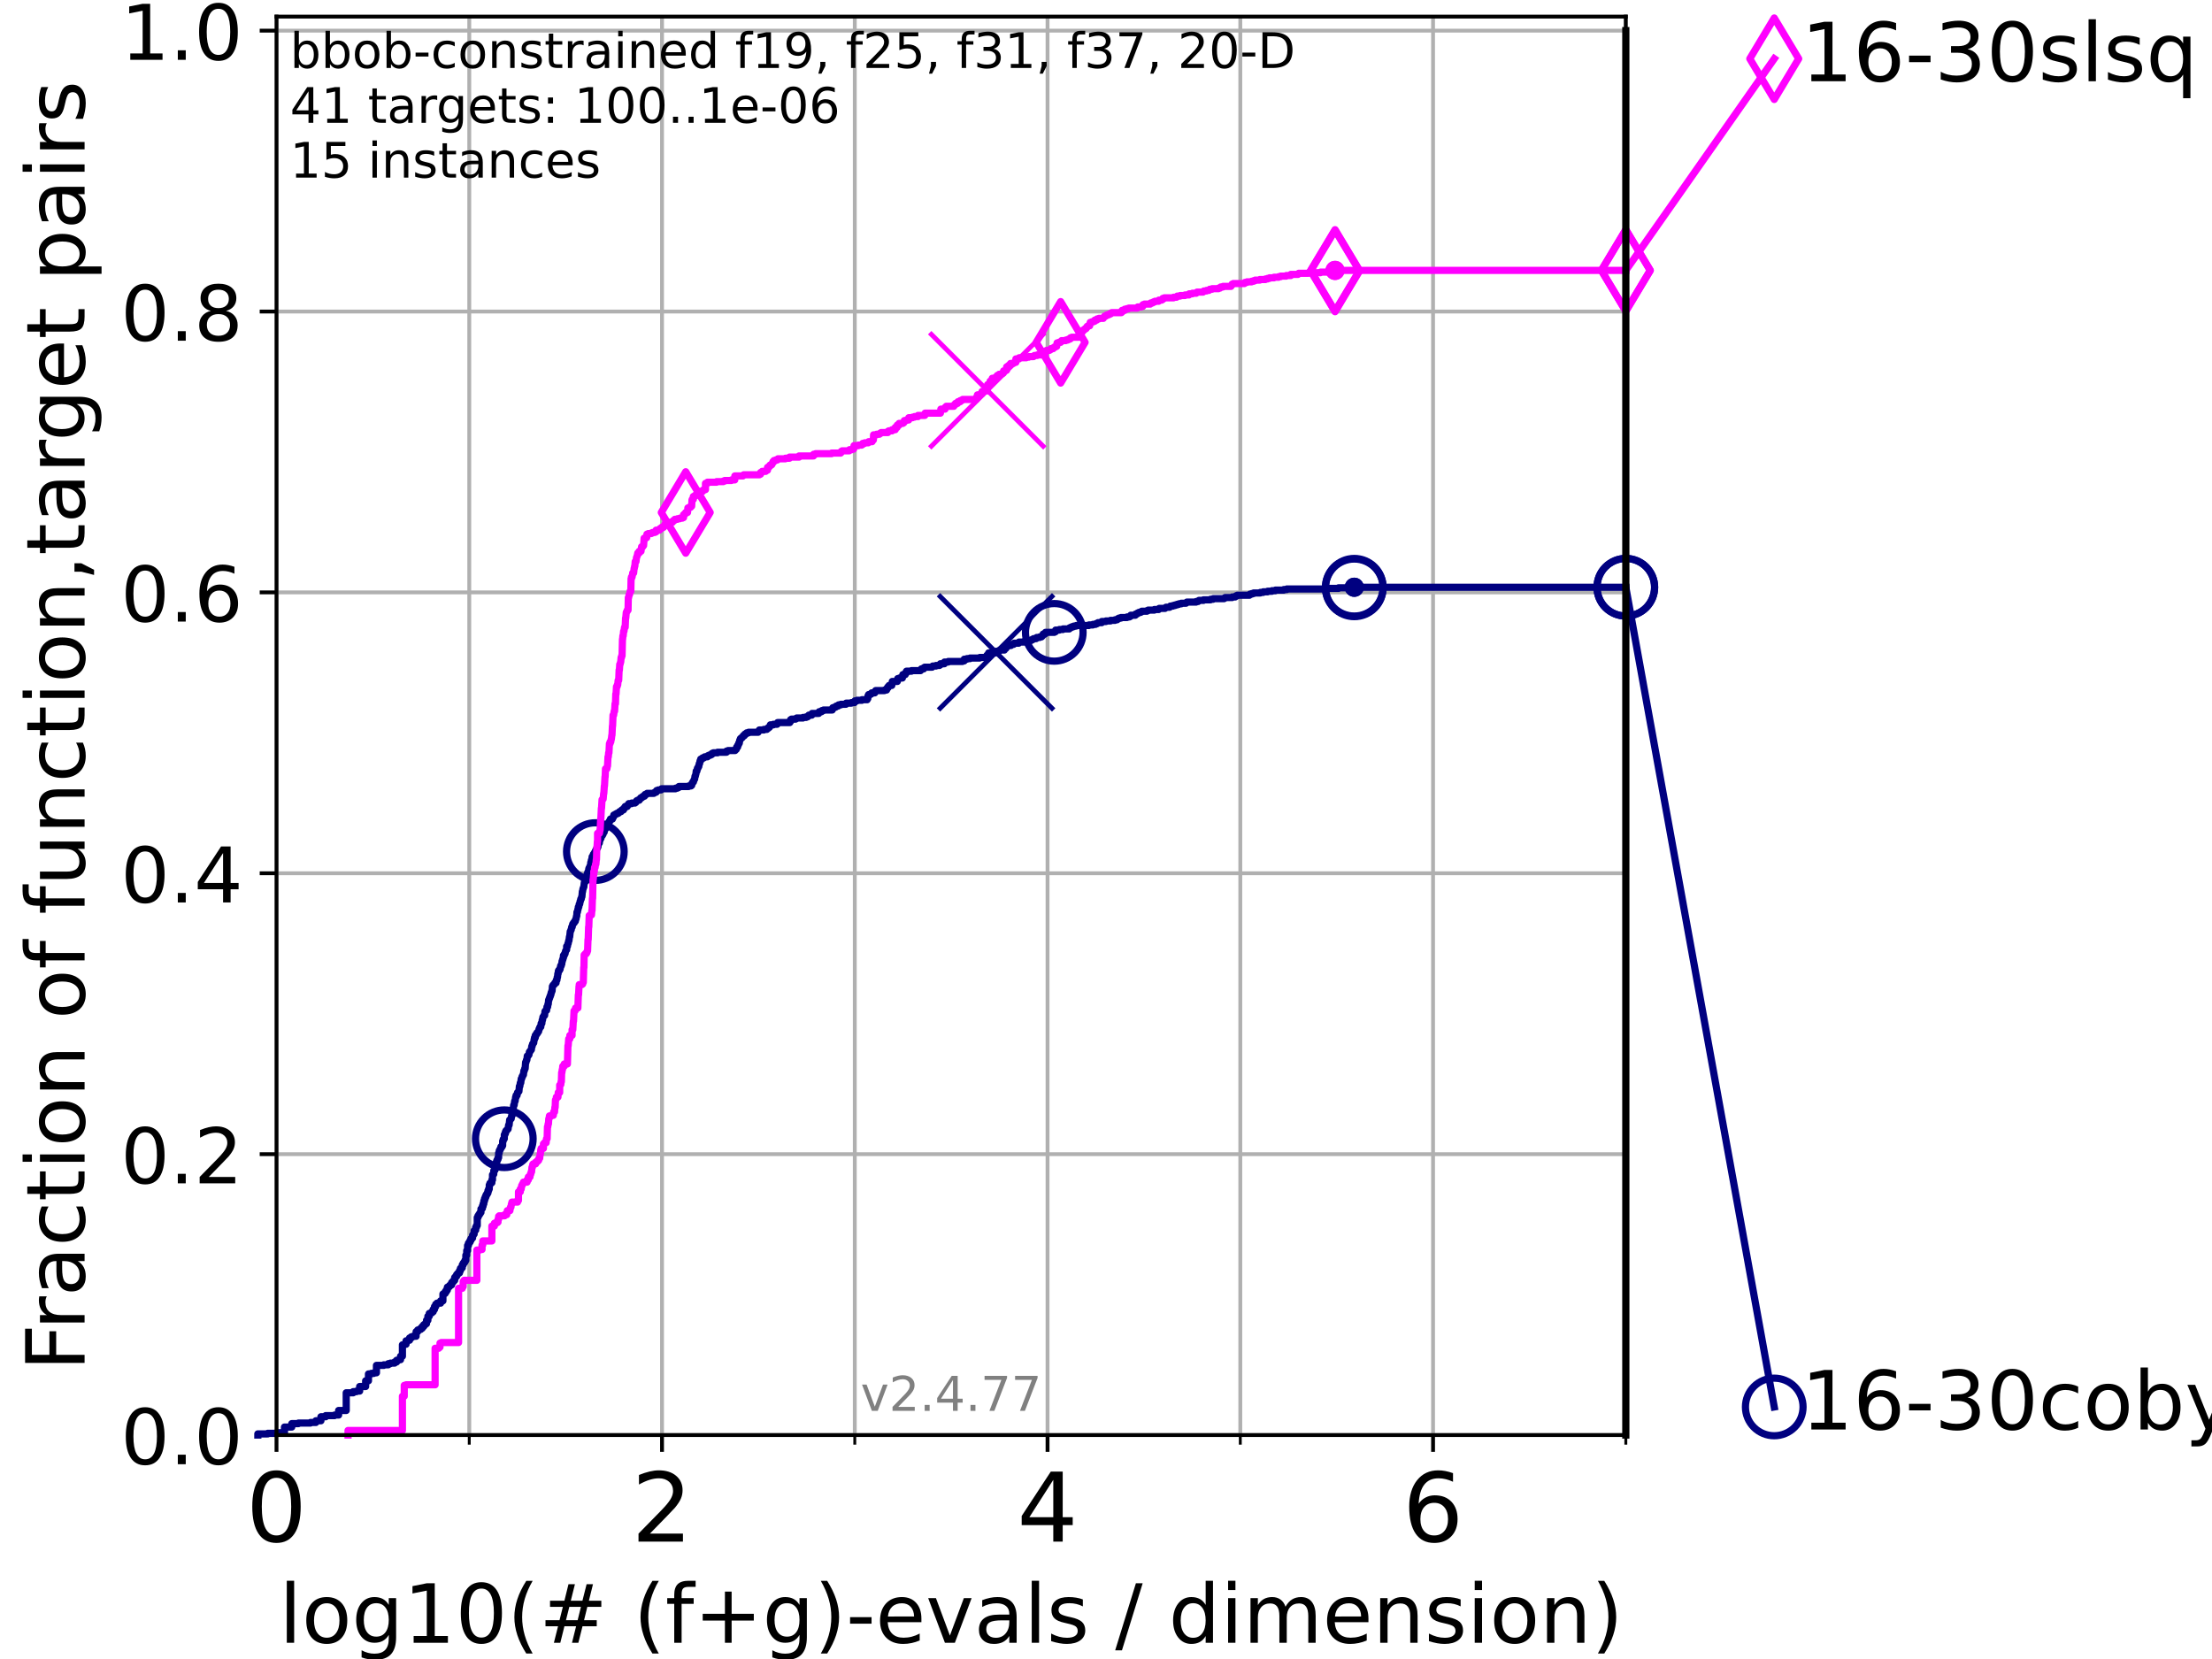 <?xml version="1.0" encoding="utf-8" standalone="no"?>
<!DOCTYPE svg PUBLIC "-//W3C//DTD SVG 1.1//EN"
  "http://www.w3.org/Graphics/SVG/1.1/DTD/svg11.dtd">
<!-- Created with matplotlib (https://matplotlib.org/) -->
<svg height="345.6pt" version="1.1" viewBox="0 0 460.8 345.6" width="460.8pt" xmlns="http://www.w3.org/2000/svg" xmlns:xlink="http://www.w3.org/1999/xlink">
 <defs>
  <style type="text/css">*{stroke-linecap:butt;stroke-linejoin:round;}</style>
 </defs>
 <g id="figure_1">
  <g id="patch_1">
   <path d="M 0 345.6 
L 460.8 345.6 
L 460.8 0 
L 0 0 
z
" style="fill:#ffffff;"/>
  </g>
  <g id="axes_1">
   <g id="patch_2">
    <path d="M 57.6 298.944 
L 338.688 298.944 
L 338.688 3.456 
L 57.6 3.456 
z
" style="fill:#ffffff;"/>
   </g>
   <g id="matplotlib.axis_1">
    <g id="xtick_1">
     <g id="line2d_1">
      <path clip-path="url(#pcdf5d5cf54)" d="M 57.6 298.944 
L 57.6 3.456 
" style="fill:none;stroke:#b0b0b0;stroke-linecap:square;stroke-width:0.8;"/>
     </g>
     <g id="line2d_2">
      <defs>
       <path d="M 0 0 
L 0 3.5 
" id="m8c1dfa3c51" style="stroke:#000000;stroke-width:0.8;"/>
      </defs>
      <g>
       <use style="stroke:#000000;stroke-width:0.8;" x="57.6" xlink:href="#m8c1dfa3c51" y="298.944"/>
      </g>
     </g>
     <g id="text_1">
      <!-- 0 -->
      <g transform="translate(51.237 321.141)scale(0.2 -0.2)">
       <defs>
        <path d="M 31.781 66.406 
Q 24.172 66.406 20.328 58.906 
Q 16.5 51.422 16.5 36.375 
Q 16.5 21.391 20.328 13.891 
Q 24.172 6.391 31.781 6.391 
Q 39.453 6.391 43.281 13.891 
Q 47.125 21.391 47.125 36.375 
Q 47.125 51.422 43.281 58.906 
Q 39.453 66.406 31.781 66.406 
z
M 31.781 74.219 
Q 44.047 74.219 50.516 64.516 
Q 56.984 54.828 56.984 36.375 
Q 56.984 17.969 50.516 8.266 
Q 44.047 -1.422 31.781 -1.422 
Q 19.531 -1.422 13.062 8.266 
Q 6.594 17.969 6.594 36.375 
Q 6.594 54.828 13.062 64.516 
Q 19.531 74.219 31.781 74.219 
z
" id="DejaVuSans-48"/>
       </defs>
       <use xlink:href="#DejaVuSans-48"/>
      </g>
     </g>
    </g>
    <g id="xtick_2">
     <g id="line2d_3">
      <path clip-path="url(#pcdf5d5cf54)" d="M 137.911 298.944 
L 137.911 3.456 
" style="fill:none;stroke:#b0b0b0;stroke-linecap:square;stroke-width:0.8;"/>
     </g>
     <g id="line2d_4">
      <g>
       <use style="stroke:#000000;stroke-width:0.8;" x="137.911" xlink:href="#m8c1dfa3c51" y="298.944"/>
      </g>
     </g>
     <g id="text_2">
      <!-- 2 -->
      <g transform="translate(131.548 321.141)scale(0.2 -0.2)">
       <defs>
        <path d="M 19.188 8.297 
L 53.609 8.297 
L 53.609 0 
L 7.328 0 
L 7.328 8.297 
Q 12.938 14.109 22.625 23.891 
Q 32.328 33.688 34.812 36.531 
Q 39.547 41.844 41.422 45.531 
Q 43.312 49.219 43.312 52.781 
Q 43.312 58.594 39.234 62.25 
Q 35.156 65.922 28.609 65.922 
Q 23.969 65.922 18.812 64.312 
Q 13.672 62.703 7.812 59.422 
L 7.812 69.391 
Q 13.766 71.781 18.938 73 
Q 24.125 74.219 28.422 74.219 
Q 39.75 74.219 46.484 68.547 
Q 53.219 62.891 53.219 53.422 
Q 53.219 48.922 51.531 44.891 
Q 49.859 40.875 45.406 35.406 
Q 44.188 33.984 37.641 27.219 
Q 31.109 20.453 19.188 8.297 
z
" id="DejaVuSans-50"/>
       </defs>
       <use xlink:href="#DejaVuSans-50"/>
      </g>
     </g>
    </g>
    <g id="xtick_3">
     <g id="line2d_5">
      <path clip-path="url(#pcdf5d5cf54)" d="M 218.222 298.944 
L 218.222 3.456 
" style="fill:none;stroke:#b0b0b0;stroke-linecap:square;stroke-width:0.8;"/>
     </g>
     <g id="line2d_6">
      <g>
       <use style="stroke:#000000;stroke-width:0.8;" x="218.222" xlink:href="#m8c1dfa3c51" y="298.944"/>
      </g>
     </g>
     <g id="text_3">
      <!-- 4 -->
      <g transform="translate(211.859 321.141)scale(0.2 -0.2)">
       <defs>
        <path d="M 37.797 64.312 
L 12.891 25.391 
L 37.797 25.391 
z
M 35.203 72.906 
L 47.609 72.906 
L 47.609 25.391 
L 58.016 25.391 
L 58.016 17.188 
L 47.609 17.188 
L 47.609 0 
L 37.797 0 
L 37.797 17.188 
L 4.891 17.188 
L 4.891 26.703 
z
" id="DejaVuSans-52"/>
       </defs>
       <use xlink:href="#DejaVuSans-52"/>
      </g>
     </g>
    </g>
    <g id="xtick_4">
     <g id="line2d_7">
      <path clip-path="url(#pcdf5d5cf54)" d="M 298.533 298.944 
L 298.533 3.456 
" style="fill:none;stroke:#b0b0b0;stroke-linecap:square;stroke-width:0.8;"/>
     </g>
     <g id="line2d_8">
      <g>
       <use style="stroke:#000000;stroke-width:0.8;" x="298.533" xlink:href="#m8c1dfa3c51" y="298.944"/>
      </g>
     </g>
     <g id="text_4">
      <!-- 6 -->
      <g transform="translate(292.17 321.141)scale(0.2 -0.2)">
       <defs>
        <path d="M 33.016 40.375 
Q 26.375 40.375 22.484 35.828 
Q 18.609 31.297 18.609 23.391 
Q 18.609 15.531 22.484 10.953 
Q 26.375 6.391 33.016 6.391 
Q 39.656 6.391 43.531 10.953 
Q 47.406 15.531 47.406 23.391 
Q 47.406 31.297 43.531 35.828 
Q 39.656 40.375 33.016 40.375 
z
M 52.594 71.297 
L 52.594 62.312 
Q 48.875 64.062 45.094 64.984 
Q 41.312 65.922 37.594 65.922 
Q 27.828 65.922 22.672 59.328 
Q 17.531 52.734 16.797 39.406 
Q 19.672 43.656 24.016 45.922 
Q 28.375 48.188 33.594 48.188 
Q 44.578 48.188 50.953 41.516 
Q 57.328 34.859 57.328 23.391 
Q 57.328 12.156 50.688 5.359 
Q 44.047 -1.422 33.016 -1.422 
Q 20.359 -1.422 13.672 8.266 
Q 6.984 17.969 6.984 36.375 
Q 6.984 53.656 15.188 63.938 
Q 23.391 74.219 37.203 74.219 
Q 40.922 74.219 44.703 73.484 
Q 48.484 72.75 52.594 71.297 
z
" id="DejaVuSans-54"/>
       </defs>
       <use xlink:href="#DejaVuSans-54"/>
      </g>
     </g>
    </g>
    <g id="xtick_5">
     <g id="line2d_9">
      <path clip-path="url(#pcdf5d5cf54)" d="M 97.755 298.944 
L 97.755 3.456 
" style="fill:none;stroke:#b0b0b0;stroke-linecap:square;stroke-width:0.8;"/>
     </g>
     <g id="line2d_10">
      <defs>
       <path d="M 0 0 
L 0 2 
" id="me4a4eb7350" style="stroke:#000000;stroke-width:0.6;"/>
      </defs>
      <g>
       <use style="stroke:#000000;stroke-width:0.6;" x="97.755" xlink:href="#me4a4eb7350" y="298.944"/>
      </g>
     </g>
    </g>
    <g id="xtick_6">
     <g id="line2d_11">
      <path clip-path="url(#pcdf5d5cf54)" d="M 178.066 298.944 
L 178.066 3.456 
" style="fill:none;stroke:#b0b0b0;stroke-linecap:square;stroke-width:0.8;"/>
     </g>
     <g id="line2d_12">
      <g>
       <use style="stroke:#000000;stroke-width:0.6;" x="178.066" xlink:href="#me4a4eb7350" y="298.944"/>
      </g>
     </g>
    </g>
    <g id="xtick_7">
     <g id="line2d_13">
      <path clip-path="url(#pcdf5d5cf54)" d="M 258.377 298.944 
L 258.377 3.456 
" style="fill:none;stroke:#b0b0b0;stroke-linecap:square;stroke-width:0.8;"/>
     </g>
     <g id="line2d_14">
      <g>
       <use style="stroke:#000000;stroke-width:0.6;" x="258.377" xlink:href="#me4a4eb7350" y="298.944"/>
      </g>
     </g>
    </g>
    <g id="xtick_8">
     <g id="line2d_15">
      <path clip-path="url(#pcdf5d5cf54)" d="M 338.688 298.944 
L 338.688 3.456 
" style="fill:none;stroke:#b0b0b0;stroke-linecap:square;stroke-width:0.8;"/>
     </g>
     <g id="line2d_16">
      <g>
       <use style="stroke:#000000;stroke-width:0.6;" x="338.688" xlink:href="#me4a4eb7350" y="298.944"/>
      </g>
     </g>
    </g>
    <g id="text_5">
     <!-- log10(# (f+g)-evals / dimension) -->
     <g transform="translate(58.145 342.218)scale(0.17 -0.17)">
      <defs>
       <path d="M 9.422 75.984 
L 18.406 75.984 
L 18.406 0 
L 9.422 0 
z
" id="DejaVuSans-108"/>
       <path d="M 30.609 48.391 
Q 23.391 48.391 19.188 42.75 
Q 14.984 37.109 14.984 27.297 
Q 14.984 17.484 19.156 11.844 
Q 23.344 6.203 30.609 6.203 
Q 37.797 6.203 41.984 11.859 
Q 46.188 17.531 46.188 27.297 
Q 46.188 37.016 41.984 42.703 
Q 37.797 48.391 30.609 48.391 
z
M 30.609 56 
Q 42.328 56 49.016 48.375 
Q 55.719 40.766 55.719 27.297 
Q 55.719 13.875 49.016 6.219 
Q 42.328 -1.422 30.609 -1.422 
Q 18.844 -1.422 12.172 6.219 
Q 5.516 13.875 5.516 27.297 
Q 5.516 40.766 12.172 48.375 
Q 18.844 56 30.609 56 
z
" id="DejaVuSans-111"/>
       <path d="M 45.406 27.984 
Q 45.406 37.75 41.375 43.109 
Q 37.359 48.484 30.078 48.484 
Q 22.859 48.484 18.828 43.109 
Q 14.797 37.75 14.797 27.984 
Q 14.797 18.266 18.828 12.891 
Q 22.859 7.516 30.078 7.516 
Q 37.359 7.516 41.375 12.891 
Q 45.406 18.266 45.406 27.984 
z
M 54.391 6.781 
Q 54.391 -7.172 48.188 -13.984 
Q 42 -20.797 29.203 -20.797 
Q 24.469 -20.797 20.266 -20.094 
Q 16.062 -19.391 12.109 -17.922 
L 12.109 -9.188 
Q 16.062 -11.328 19.922 -12.344 
Q 23.781 -13.375 27.781 -13.375 
Q 36.625 -13.375 41.016 -8.766 
Q 45.406 -4.156 45.406 5.172 
L 45.406 9.625 
Q 42.625 4.781 38.281 2.391 
Q 33.938 0 27.875 0 
Q 17.828 0 11.672 7.656 
Q 5.516 15.328 5.516 27.984 
Q 5.516 40.672 11.672 48.328 
Q 17.828 56 27.875 56 
Q 33.938 56 38.281 53.609 
Q 42.625 51.219 45.406 46.391 
L 45.406 54.688 
L 54.391 54.688 
z
" id="DejaVuSans-103"/>
       <path d="M 12.406 8.297 
L 28.516 8.297 
L 28.516 63.922 
L 10.984 60.406 
L 10.984 69.391 
L 28.422 72.906 
L 38.281 72.906 
L 38.281 8.297 
L 54.391 8.297 
L 54.391 0 
L 12.406 0 
z
" id="DejaVuSans-49"/>
       <path d="M 31 75.875 
Q 24.469 64.656 21.281 53.656 
Q 18.109 42.672 18.109 31.391 
Q 18.109 20.125 21.312 9.062 
Q 24.516 -2 31 -13.188 
L 23.188 -13.188 
Q 15.875 -1.703 12.234 9.375 
Q 8.594 20.453 8.594 31.391 
Q 8.594 42.281 12.203 53.312 
Q 15.828 64.359 23.188 75.875 
z
" id="DejaVuSans-40"/>
       <path d="M 51.125 44 
L 36.922 44 
L 32.812 27.688 
L 47.125 27.688 
z
M 43.797 71.781 
L 38.719 51.516 
L 52.984 51.516 
L 58.109 71.781 
L 65.922 71.781 
L 60.891 51.516 
L 76.125 51.516 
L 76.125 44 
L 58.984 44 
L 54.984 27.688 
L 70.516 27.688 
L 70.516 20.219 
L 53.078 20.219 
L 48 0 
L 40.188 0 
L 45.219 20.219 
L 30.906 20.219 
L 25.875 0 
L 18.016 0 
L 23.094 20.219 
L 7.719 20.219 
L 7.719 27.688 
L 24.906 27.688 
L 29 44 
L 13.281 44 
L 13.281 51.516 
L 30.906 51.516 
L 35.891 71.781 
z
" id="DejaVuSans-35"/>
       <path id="DejaVuSans-32"/>
       <path d="M 37.109 75.984 
L 37.109 68.5 
L 28.516 68.5 
Q 23.688 68.5 21.797 66.547 
Q 19.922 64.594 19.922 59.516 
L 19.922 54.688 
L 34.719 54.688 
L 34.719 47.703 
L 19.922 47.703 
L 19.922 0 
L 10.891 0 
L 10.891 47.703 
L 2.297 47.703 
L 2.297 54.688 
L 10.891 54.688 
L 10.891 58.5 
Q 10.891 67.625 15.141 71.797 
Q 19.391 75.984 28.609 75.984 
z
" id="DejaVuSans-102"/>
       <path d="M 46 62.703 
L 46 35.5 
L 73.188 35.5 
L 73.188 27.203 
L 46 27.203 
L 46 0 
L 37.797 0 
L 37.797 27.203 
L 10.594 27.203 
L 10.594 35.5 
L 37.797 35.5 
L 37.797 62.703 
z
" id="DejaVuSans-43"/>
       <path d="M 8.016 75.875 
L 15.828 75.875 
Q 23.141 64.359 26.781 53.312 
Q 30.422 42.281 30.422 31.391 
Q 30.422 20.453 26.781 9.375 
Q 23.141 -1.703 15.828 -13.188 
L 8.016 -13.188 
Q 14.5 -2 17.703 9.062 
Q 20.906 20.125 20.906 31.391 
Q 20.906 42.672 17.703 53.656 
Q 14.5 64.656 8.016 75.875 
z
" id="DejaVuSans-41"/>
       <path d="M 4.891 31.391 
L 31.203 31.391 
L 31.203 23.391 
L 4.891 23.391 
z
" id="DejaVuSans-45"/>
       <path d="M 56.203 29.594 
L 56.203 25.203 
L 14.891 25.203 
Q 15.484 15.922 20.484 11.062 
Q 25.484 6.203 34.422 6.203 
Q 39.594 6.203 44.453 7.469 
Q 49.312 8.734 54.109 11.281 
L 54.109 2.781 
Q 49.266 0.734 44.188 -0.344 
Q 39.109 -1.422 33.891 -1.422 
Q 20.797 -1.422 13.156 6.188 
Q 5.516 13.812 5.516 26.812 
Q 5.516 40.234 12.766 48.109 
Q 20.016 56 32.328 56 
Q 43.359 56 49.781 48.891 
Q 56.203 41.797 56.203 29.594 
z
M 47.219 32.234 
Q 47.125 39.594 43.094 43.984 
Q 39.062 48.391 32.422 48.391 
Q 24.906 48.391 20.391 44.141 
Q 15.875 39.891 15.188 32.172 
z
" id="DejaVuSans-101"/>
       <path d="M 2.984 54.688 
L 12.5 54.688 
L 29.594 8.797 
L 46.688 54.688 
L 56.203 54.688 
L 35.688 0 
L 23.484 0 
z
" id="DejaVuSans-118"/>
       <path d="M 34.281 27.484 
Q 23.391 27.484 19.188 25 
Q 14.984 22.516 14.984 16.5 
Q 14.984 11.719 18.141 8.906 
Q 21.297 6.109 26.703 6.109 
Q 34.188 6.109 38.703 11.406 
Q 43.219 16.703 43.219 25.484 
L 43.219 27.484 
z
M 52.203 31.203 
L 52.203 0 
L 43.219 0 
L 43.219 8.297 
Q 40.141 3.328 35.547 0.953 
Q 30.953 -1.422 24.312 -1.422 
Q 15.922 -1.422 10.953 3.297 
Q 6 8.016 6 15.922 
Q 6 25.141 12.172 29.828 
Q 18.359 34.516 30.609 34.516 
L 43.219 34.516 
L 43.219 35.406 
Q 43.219 41.609 39.141 45 
Q 35.062 48.391 27.688 48.391 
Q 23 48.391 18.547 47.266 
Q 14.109 46.141 10.016 43.891 
L 10.016 52.203 
Q 14.938 54.109 19.578 55.047 
Q 24.219 56 28.609 56 
Q 40.484 56 46.344 49.844 
Q 52.203 43.703 52.203 31.203 
z
" id="DejaVuSans-97"/>
       <path d="M 44.281 53.078 
L 44.281 44.578 
Q 40.484 46.531 36.375 47.5 
Q 32.281 48.484 27.875 48.484 
Q 21.188 48.484 17.844 46.438 
Q 14.5 44.391 14.5 40.281 
Q 14.5 37.156 16.891 35.375 
Q 19.281 33.594 26.516 31.984 
L 29.594 31.297 
Q 39.156 29.25 43.188 25.516 
Q 47.219 21.781 47.219 15.094 
Q 47.219 7.469 41.188 3.016 
Q 35.156 -1.422 24.609 -1.422 
Q 20.219 -1.422 15.453 -0.562 
Q 10.688 0.297 5.422 2 
L 5.422 11.281 
Q 10.406 8.688 15.234 7.391 
Q 20.062 6.109 24.812 6.109 
Q 31.156 6.109 34.562 8.281 
Q 37.984 10.453 37.984 14.406 
Q 37.984 18.062 35.516 20.016 
Q 33.062 21.969 24.703 23.781 
L 21.578 24.516 
Q 13.234 26.266 9.516 29.906 
Q 5.812 33.547 5.812 39.891 
Q 5.812 47.609 11.281 51.797 
Q 16.75 56 26.812 56 
Q 31.781 56 36.172 55.266 
Q 40.578 54.547 44.281 53.078 
z
" id="DejaVuSans-115"/>
       <path d="M 25.391 72.906 
L 33.688 72.906 
L 8.297 -9.281 
L 0 -9.281 
z
" id="DejaVuSans-47"/>
       <path d="M 45.406 46.391 
L 45.406 75.984 
L 54.391 75.984 
L 54.391 0 
L 45.406 0 
L 45.406 8.203 
Q 42.578 3.328 38.25 0.953 
Q 33.938 -1.422 27.875 -1.422 
Q 17.969 -1.422 11.734 6.484 
Q 5.516 14.406 5.516 27.297 
Q 5.516 40.188 11.734 48.094 
Q 17.969 56 27.875 56 
Q 33.938 56 38.25 53.625 
Q 42.578 51.266 45.406 46.391 
z
M 14.797 27.297 
Q 14.797 17.391 18.875 11.75 
Q 22.953 6.109 30.078 6.109 
Q 37.203 6.109 41.297 11.75 
Q 45.406 17.391 45.406 27.297 
Q 45.406 37.203 41.297 42.844 
Q 37.203 48.484 30.078 48.484 
Q 22.953 48.484 18.875 42.844 
Q 14.797 37.203 14.797 27.297 
z
" id="DejaVuSans-100"/>
       <path d="M 9.422 54.688 
L 18.406 54.688 
L 18.406 0 
L 9.422 0 
z
M 9.422 75.984 
L 18.406 75.984 
L 18.406 64.594 
L 9.422 64.594 
z
" id="DejaVuSans-105"/>
       <path d="M 52 44.188 
Q 55.375 50.25 60.062 53.125 
Q 64.75 56 71.094 56 
Q 79.641 56 84.281 50.016 
Q 88.922 44.047 88.922 33.016 
L 88.922 0 
L 79.891 0 
L 79.891 32.719 
Q 79.891 40.578 77.094 44.375 
Q 74.312 48.188 68.609 48.188 
Q 61.625 48.188 57.562 43.547 
Q 53.516 38.922 53.516 30.906 
L 53.516 0 
L 44.484 0 
L 44.484 32.719 
Q 44.484 40.625 41.703 44.406 
Q 38.922 48.188 33.109 48.188 
Q 26.219 48.188 22.156 43.531 
Q 18.109 38.875 18.109 30.906 
L 18.109 0 
L 9.078 0 
L 9.078 54.688 
L 18.109 54.688 
L 18.109 46.188 
Q 21.188 51.219 25.484 53.609 
Q 29.781 56 35.688 56 
Q 41.656 56 45.828 52.969 
Q 50 49.953 52 44.188 
z
" id="DejaVuSans-109"/>
       <path d="M 54.891 33.016 
L 54.891 0 
L 45.906 0 
L 45.906 32.719 
Q 45.906 40.484 42.875 44.328 
Q 39.844 48.188 33.797 48.188 
Q 26.516 48.188 22.312 43.547 
Q 18.109 38.922 18.109 30.906 
L 18.109 0 
L 9.078 0 
L 9.078 54.688 
L 18.109 54.688 
L 18.109 46.188 
Q 21.344 51.125 25.703 53.562 
Q 30.078 56 35.797 56 
Q 45.219 56 50.047 50.172 
Q 54.891 44.344 54.891 33.016 
z
" id="DejaVuSans-110"/>
      </defs>
      <use xlink:href="#DejaVuSans-108"/>
      <use x="27.783" xlink:href="#DejaVuSans-111"/>
      <use x="88.965" xlink:href="#DejaVuSans-103"/>
      <use x="152.441" xlink:href="#DejaVuSans-49"/>
      <use x="216.064" xlink:href="#DejaVuSans-48"/>
      <use x="279.688" xlink:href="#DejaVuSans-40"/>
      <use x="318.701" xlink:href="#DejaVuSans-35"/>
      <use x="402.49" xlink:href="#DejaVuSans-32"/>
      <use x="434.277" xlink:href="#DejaVuSans-40"/>
      <use x="473.291" xlink:href="#DejaVuSans-102"/>
      <use x="508.496" xlink:href="#DejaVuSans-43"/>
      <use x="592.285" xlink:href="#DejaVuSans-103"/>
      <use x="655.762" xlink:href="#DejaVuSans-41"/>
      <use x="694.775" xlink:href="#DejaVuSans-45"/>
      <use x="730.859" xlink:href="#DejaVuSans-101"/>
      <use x="792.383" xlink:href="#DejaVuSans-118"/>
      <use x="851.562" xlink:href="#DejaVuSans-97"/>
      <use x="912.842" xlink:href="#DejaVuSans-108"/>
      <use x="940.625" xlink:href="#DejaVuSans-115"/>
      <use x="992.725" xlink:href="#DejaVuSans-32"/>
      <use x="1024.512" xlink:href="#DejaVuSans-47"/>
      <use x="1058.203" xlink:href="#DejaVuSans-32"/>
      <use x="1089.99" xlink:href="#DejaVuSans-100"/>
      <use x="1153.467" xlink:href="#DejaVuSans-105"/>
      <use x="1181.25" xlink:href="#DejaVuSans-109"/>
      <use x="1278.662" xlink:href="#DejaVuSans-101"/>
      <use x="1340.186" xlink:href="#DejaVuSans-110"/>
      <use x="1403.564" xlink:href="#DejaVuSans-115"/>
      <use x="1455.664" xlink:href="#DejaVuSans-105"/>
      <use x="1483.447" xlink:href="#DejaVuSans-111"/>
      <use x="1544.629" xlink:href="#DejaVuSans-110"/>
      <use x="1608.008" xlink:href="#DejaVuSans-41"/>
     </g>
    </g>
   </g>
   <g id="matplotlib.axis_2">
    <g id="ytick_1">
     <g id="line2d_17">
      <path clip-path="url(#pcdf5d5cf54)" d="M 57.6 298.944 
L 338.688 298.944 
" style="fill:none;stroke:#b0b0b0;stroke-linecap:square;stroke-width:0.8;"/>
     </g>
     <g id="line2d_18">
      <defs>
       <path d="M 0 0 
L -3.5 0 
" id="mf5e33d7ac8" style="stroke:#000000;stroke-width:0.8;"/>
      </defs>
      <g>
       <use style="stroke:#000000;stroke-width:0.8;" x="57.6" xlink:href="#mf5e33d7ac8" y="298.944"/>
      </g>
     </g>
     <g id="text_6">
      <!-- 0.0 -->
      <g transform="translate(25.155 305.023)scale(0.16 -0.16)">
       <defs>
        <path d="M 10.688 12.406 
L 21 12.406 
L 21 0 
L 10.688 0 
z
" id="DejaVuSans-46"/>
       </defs>
       <use xlink:href="#DejaVuSans-48"/>
       <use x="63.623" xlink:href="#DejaVuSans-46"/>
       <use x="95.41" xlink:href="#DejaVuSans-48"/>
      </g>
     </g>
    </g>
    <g id="ytick_2">
     <g id="line2d_19">
      <path clip-path="url(#pcdf5d5cf54)" d="M 57.6 240.432 
L 338.688 240.432 
" style="fill:none;stroke:#b0b0b0;stroke-linecap:square;stroke-width:0.8;"/>
     </g>
     <g id="line2d_20">
      <g>
       <use style="stroke:#000000;stroke-width:0.8;" x="57.6" xlink:href="#mf5e33d7ac8" y="240.432"/>
      </g>
     </g>
     <g id="text_7">
      <!-- 0.2 -->
      <g transform="translate(25.155 246.51)scale(0.16 -0.16)">
       <use xlink:href="#DejaVuSans-48"/>
       <use x="63.623" xlink:href="#DejaVuSans-46"/>
       <use x="95.41" xlink:href="#DejaVuSans-50"/>
      </g>
     </g>
    </g>
    <g id="ytick_3">
     <g id="line2d_21">
      <path clip-path="url(#pcdf5d5cf54)" d="M 57.6 181.919 
L 338.688 181.919 
" style="fill:none;stroke:#b0b0b0;stroke-linecap:square;stroke-width:0.8;"/>
     </g>
     <g id="line2d_22">
      <g>
       <use style="stroke:#000000;stroke-width:0.8;" x="57.6" xlink:href="#mf5e33d7ac8" y="181.919"/>
      </g>
     </g>
     <g id="text_8">
      <!-- 0.4 -->
      <g transform="translate(25.155 187.998)scale(0.16 -0.16)">
       <use xlink:href="#DejaVuSans-48"/>
       <use x="63.623" xlink:href="#DejaVuSans-46"/>
       <use x="95.41" xlink:href="#DejaVuSans-52"/>
      </g>
     </g>
    </g>
    <g id="ytick_4">
     <g id="line2d_23">
      <path clip-path="url(#pcdf5d5cf54)" d="M 57.6 123.407 
L 338.688 123.407 
" style="fill:none;stroke:#b0b0b0;stroke-linecap:square;stroke-width:0.8;"/>
     </g>
     <g id="line2d_24">
      <g>
       <use style="stroke:#000000;stroke-width:0.8;" x="57.6" xlink:href="#mf5e33d7ac8" y="123.407"/>
      </g>
     </g>
     <g id="text_9">
      <!-- 0.6 -->
      <g transform="translate(25.155 129.485)scale(0.16 -0.16)">
       <use xlink:href="#DejaVuSans-48"/>
       <use x="63.623" xlink:href="#DejaVuSans-46"/>
       <use x="95.41" xlink:href="#DejaVuSans-54"/>
      </g>
     </g>
    </g>
    <g id="ytick_5">
     <g id="line2d_25">
      <path clip-path="url(#pcdf5d5cf54)" d="M 57.6 64.894 
L 338.688 64.894 
" style="fill:none;stroke:#b0b0b0;stroke-linecap:square;stroke-width:0.8;"/>
     </g>
     <g id="line2d_26">
      <g>
       <use style="stroke:#000000;stroke-width:0.8;" x="57.6" xlink:href="#mf5e33d7ac8" y="64.894"/>
      </g>
     </g>
     <g id="text_10">
      <!-- 0.8 -->
      <g transform="translate(25.155 70.973)scale(0.16 -0.16)">
       <defs>
        <path d="M 31.781 34.625 
Q 24.75 34.625 20.719 30.859 
Q 16.703 27.094 16.703 20.516 
Q 16.703 13.922 20.719 10.156 
Q 24.75 6.391 31.781 6.391 
Q 38.812 6.391 42.859 10.172 
Q 46.922 13.969 46.922 20.516 
Q 46.922 27.094 42.891 30.859 
Q 38.875 34.625 31.781 34.625 
z
M 21.922 38.812 
Q 15.578 40.375 12.031 44.719 
Q 8.5 49.078 8.5 55.328 
Q 8.5 64.062 14.719 69.141 
Q 20.953 74.219 31.781 74.219 
Q 42.672 74.219 48.875 69.141 
Q 55.078 64.062 55.078 55.328 
Q 55.078 49.078 51.531 44.719 
Q 48 40.375 41.703 38.812 
Q 48.828 37.156 52.797 32.312 
Q 56.781 27.484 56.781 20.516 
Q 56.781 9.906 50.312 4.234 
Q 43.844 -1.422 31.781 -1.422 
Q 19.734 -1.422 13.25 4.234 
Q 6.781 9.906 6.781 20.516 
Q 6.781 27.484 10.781 32.312 
Q 14.797 37.156 21.922 38.812 
z
M 18.312 54.391 
Q 18.312 48.734 21.844 45.562 
Q 25.391 42.391 31.781 42.391 
Q 38.141 42.391 41.719 45.562 
Q 45.312 48.734 45.312 54.391 
Q 45.312 60.062 41.719 63.234 
Q 38.141 66.406 31.781 66.406 
Q 25.391 66.406 21.844 63.234 
Q 18.312 60.062 18.312 54.391 
z
" id="DejaVuSans-56"/>
       </defs>
       <use xlink:href="#DejaVuSans-48"/>
       <use x="63.623" xlink:href="#DejaVuSans-46"/>
       <use x="95.41" xlink:href="#DejaVuSans-56"/>
      </g>
     </g>
    </g>
    <g id="ytick_6">
     <g id="line2d_27">
      <path clip-path="url(#pcdf5d5cf54)" d="M 57.6 6.382 
L 338.688 6.382 
" style="fill:none;stroke:#b0b0b0;stroke-linecap:square;stroke-width:0.8;"/>
     </g>
     <g id="line2d_28">
      <g>
       <use style="stroke:#000000;stroke-width:0.8;" x="57.6" xlink:href="#mf5e33d7ac8" y="6.382"/>
      </g>
     </g>
     <g id="text_11">
      <!-- 1.0 -->
      <g transform="translate(25.155 12.46)scale(0.16 -0.16)">
       <use xlink:href="#DejaVuSans-49"/>
       <use x="63.623" xlink:href="#DejaVuSans-46"/>
       <use x="95.41" xlink:href="#DejaVuSans-48"/>
      </g>
     </g>
    </g>
    <g id="text_12">
     <!-- Fraction of function,target pairs -->
     <g transform="translate(17.62 285.585)rotate(-90)scale(0.17 -0.17)">
      <defs>
       <path d="M 9.812 72.906 
L 51.703 72.906 
L 51.703 64.594 
L 19.672 64.594 
L 19.672 43.109 
L 48.578 43.109 
L 48.578 34.812 
L 19.672 34.812 
L 19.672 0 
L 9.812 0 
z
" id="DejaVuSans-70"/>
       <path d="M 41.109 46.297 
Q 39.594 47.172 37.812 47.578 
Q 36.031 48 33.891 48 
Q 26.266 48 22.188 43.047 
Q 18.109 38.094 18.109 28.812 
L 18.109 0 
L 9.078 0 
L 9.078 54.688 
L 18.109 54.688 
L 18.109 46.188 
Q 20.953 51.172 25.484 53.578 
Q 30.031 56 36.531 56 
Q 37.453 56 38.578 55.875 
Q 39.703 55.766 41.062 55.516 
z
" id="DejaVuSans-114"/>
       <path d="M 48.781 52.594 
L 48.781 44.188 
Q 44.969 46.297 41.141 47.344 
Q 37.312 48.391 33.406 48.391 
Q 24.656 48.391 19.812 42.844 
Q 14.984 37.312 14.984 27.297 
Q 14.984 17.281 19.812 11.734 
Q 24.656 6.203 33.406 6.203 
Q 37.312 6.203 41.141 7.25 
Q 44.969 8.297 48.781 10.406 
L 48.781 2.094 
Q 45.016 0.344 40.984 -0.531 
Q 36.969 -1.422 32.422 -1.422 
Q 20.062 -1.422 12.781 6.344 
Q 5.516 14.109 5.516 27.297 
Q 5.516 40.672 12.859 48.328 
Q 20.219 56 33.016 56 
Q 37.156 56 41.109 55.141 
Q 45.062 54.297 48.781 52.594 
z
" id="DejaVuSans-99"/>
       <path d="M 18.312 70.219 
L 18.312 54.688 
L 36.812 54.688 
L 36.812 47.703 
L 18.312 47.703 
L 18.312 18.016 
Q 18.312 11.328 20.141 9.422 
Q 21.969 7.516 27.594 7.516 
L 36.812 7.516 
L 36.812 0 
L 27.594 0 
Q 17.188 0 13.234 3.875 
Q 9.281 7.766 9.281 18.016 
L 9.281 47.703 
L 2.688 47.703 
L 2.688 54.688 
L 9.281 54.688 
L 9.281 70.219 
z
" id="DejaVuSans-116"/>
       <path d="M 8.5 21.578 
L 8.5 54.688 
L 17.484 54.688 
L 17.484 21.922 
Q 17.484 14.156 20.5 10.266 
Q 23.531 6.391 29.594 6.391 
Q 36.859 6.391 41.078 11.031 
Q 45.312 15.672 45.312 23.688 
L 45.312 54.688 
L 54.297 54.688 
L 54.297 0 
L 45.312 0 
L 45.312 8.406 
Q 42.047 3.422 37.719 1 
Q 33.406 -1.422 27.688 -1.422 
Q 18.266 -1.422 13.375 4.438 
Q 8.5 10.297 8.5 21.578 
z
M 31.109 56 
z
" id="DejaVuSans-117"/>
       <path d="M 11.719 12.406 
L 22.016 12.406 
L 22.016 4 
L 14.016 -11.625 
L 7.719 -11.625 
L 11.719 4 
z
" id="DejaVuSans-44"/>
       <path d="M 18.109 8.203 
L 18.109 -20.797 
L 9.078 -20.797 
L 9.078 54.688 
L 18.109 54.688 
L 18.109 46.391 
Q 20.953 51.266 25.266 53.625 
Q 29.594 56 35.594 56 
Q 45.562 56 51.781 48.094 
Q 58.016 40.188 58.016 27.297 
Q 58.016 14.406 51.781 6.484 
Q 45.562 -1.422 35.594 -1.422 
Q 29.594 -1.422 25.266 0.953 
Q 20.953 3.328 18.109 8.203 
z
M 48.688 27.297 
Q 48.688 37.203 44.609 42.844 
Q 40.531 48.484 33.406 48.484 
Q 26.266 48.484 22.188 42.844 
Q 18.109 37.203 18.109 27.297 
Q 18.109 17.391 22.188 11.75 
Q 26.266 6.109 33.406 6.109 
Q 40.531 6.109 44.609 11.75 
Q 48.688 17.391 48.688 27.297 
z
" id="DejaVuSans-112"/>
      </defs>
      <use xlink:href="#DejaVuSans-70"/>
      <use x="50.27" xlink:href="#DejaVuSans-114"/>
      <use x="91.383" xlink:href="#DejaVuSans-97"/>
      <use x="152.662" xlink:href="#DejaVuSans-99"/>
      <use x="207.643" xlink:href="#DejaVuSans-116"/>
      <use x="246.852" xlink:href="#DejaVuSans-105"/>
      <use x="274.635" xlink:href="#DejaVuSans-111"/>
      <use x="335.816" xlink:href="#DejaVuSans-110"/>
      <use x="399.195" xlink:href="#DejaVuSans-32"/>
      <use x="430.982" xlink:href="#DejaVuSans-111"/>
      <use x="492.164" xlink:href="#DejaVuSans-102"/>
      <use x="527.369" xlink:href="#DejaVuSans-32"/>
      <use x="559.156" xlink:href="#DejaVuSans-102"/>
      <use x="594.361" xlink:href="#DejaVuSans-117"/>
      <use x="657.74" xlink:href="#DejaVuSans-110"/>
      <use x="721.119" xlink:href="#DejaVuSans-99"/>
      <use x="776.1" xlink:href="#DejaVuSans-116"/>
      <use x="815.309" xlink:href="#DejaVuSans-105"/>
      <use x="843.092" xlink:href="#DejaVuSans-111"/>
      <use x="904.273" xlink:href="#DejaVuSans-110"/>
      <use x="967.652" xlink:href="#DejaVuSans-44"/>
      <use x="999.439" xlink:href="#DejaVuSans-116"/>
      <use x="1038.648" xlink:href="#DejaVuSans-97"/>
      <use x="1099.928" xlink:href="#DejaVuSans-114"/>
      <use x="1139.291" xlink:href="#DejaVuSans-103"/>
      <use x="1202.768" xlink:href="#DejaVuSans-101"/>
      <use x="1264.291" xlink:href="#DejaVuSans-116"/>
      <use x="1303.5" xlink:href="#DejaVuSans-32"/>
      <use x="1335.287" xlink:href="#DejaVuSans-112"/>
      <use x="1398.764" xlink:href="#DejaVuSans-97"/>
      <use x="1460.043" xlink:href="#DejaVuSans-105"/>
      <use x="1487.826" xlink:href="#DejaVuSans-114"/>
      <use x="1528.939" xlink:href="#DejaVuSans-115"/>
     </g>
    </g>
   </g>
   <g id="line2d_29">
    <defs>
     <path d="M 0 1.5 
C 0.398 1.5 0.779 1.342 1.061 1.061 
C 1.342 0.779 1.5 0.398 1.5 0 
C 1.5 -0.398 1.342 -0.779 1.061 -1.061 
C 0.779 -1.342 0.398 -1.5 0 -1.5 
C -0.398 -1.5 -0.779 -1.342 -1.061 -1.061 
C -1.342 -0.779 -1.5 -0.398 -1.5 0 
C -1.5 0.398 -1.342 0.779 -1.061 1.061 
C -0.779 1.342 -0.398 1.5 0 1.5 
z
" id="m943dbb3908" style="stroke:#000080;"/>
    </defs>
    <g>
     <use style="fill:#000080;stroke:#000080;" x="282.121" xlink:href="#m943dbb3908" y="122.336"/>
     <use style="fill:#000080;stroke:#000080;" x="282.121" xlink:href="#m943dbb3908" y="122.336"/>
    </g>
   </g>
   <g id="line2d_30">
    <path d="M 53.709 298.944 
L 53.709 298.706 
L 55.763 298.706 
L 55.763 298.587 
L 57.6 298.587 
L 57.6 298.468 
L 59.262 298.468 
L 59.262 297.279 
L 60.78 297.279 
L 60.78 296.565 
L 62.175 296.565 
L 62.175 296.447 
L 64.671 296.447 
L 64.671 296.328 
L 65.797 296.328 
L 65.797 295.971 
L 66.854 295.971 
L 66.854 295.138 
L 67.851 295.138 
L 67.851 294.9 
L 69.688 294.9 
L 69.688 294.782 
L 70.539 294.782 
L 70.539 293.83 
L 72.125 293.83 
L 72.125 290.143 
L 73.579 290.143 
L 73.579 289.905 
L 74.263 289.905 
L 74.263 289.787 
L 74.922 289.787 
L 74.922 288.835 
L 76.168 288.835 
L 76.168 287.646 
L 76.759 287.646 
L 76.759 286.219 
L 77.331 286.219 
L 77.331 286.1 
L 77.885 286.1 
L 77.885 285.981 
L 78.421 285.981 
L 78.421 284.435 
L 79.939 284.435 
L 79.939 284.316 
L 80.881 284.316 
L 80.881 284.078 
L 81.334 284.078 
L 81.334 283.959 
L 82.207 283.959 
L 82.207 283.721 
L 82.627 283.721 
L 82.627 283.364 
L 83.037 283.364 
L 83.037 283.246 
L 83.438 283.246 
L 83.438 282.532 
L 83.83 282.532 
L 83.83 280.153 
L 84.213 280.153 
L 84.213 280.034 
L 84.588 280.034 
L 84.588 279.321 
L 84.956 279.321 
L 84.956 279.202 
L 85.315 279.202 
L 85.315 278.726 
L 85.667 278.726 
L 85.667 278.488 
L 86.013 278.488 
L 86.013 278.369 
L 86.684 278.369 
L 86.684 277.418 
L 87.01 277.418 
L 87.01 277.061 
L 87.33 277.061 
L 87.33 276.942 
L 87.644 276.942 
L 87.644 276.705 
L 87.952 276.705 
L 87.952 276.348 
L 88.256 276.348 
L 88.256 275.991 
L 88.554 275.991 
L 88.554 275.753 
L 88.847 275.753 
L 88.847 275.04 
L 89.135 275.04 
L 89.135 274.207 
L 89.419 274.207 
L 89.419 273.612 
L 89.698 273.612 
L 89.698 273.493 
L 89.973 273.493 
L 89.973 273.256 
L 90.243 273.256 
L 90.243 272.78 
L 90.509 272.78 
L 90.509 272.185 
L 90.771 272.185 
L 90.771 271.71 
L 91.03 271.71 
L 91.03 271.472 
L 91.783 271.472 
L 91.783 270.996 
L 92.267 270.996 
L 92.267 269.569 
L 92.504 269.569 
L 92.504 269.45 
L 92.738 269.45 
L 92.738 269.093 
L 92.969 269.093 
L 92.969 268.736 
L 93.197 268.736 
L 93.197 268.142 
L 93.422 268.142 
L 93.422 268.023 
L 93.645 268.023 
L 93.645 267.785 
L 93.864 267.785 
L 93.864 267.666 
L 94.081 267.666 
L 94.081 267.19 
L 94.295 267.19 
L 94.295 266.952 
L 94.506 266.952 
L 94.506 266.715 
L 94.715 266.715 
L 94.715 266.12 
L 94.921 266.12 
L 94.921 265.882 
L 95.125 265.882 
L 95.125 265.525 
L 95.327 265.525 
L 95.327 265.287 
L 95.526 265.287 
L 95.526 265.169 
L 95.723 265.169 
L 95.723 264.693 
L 95.918 264.693 
L 95.918 264.217 
L 96.111 264.217 
L 96.111 264.098 
L 96.301 264.098 
L 96.301 263.504 
L 96.49 263.504 
L 96.49 263.147 
L 96.676 263.147 
L 96.676 262.909 
L 96.861 262.909 
L 96.861 262.552 
L 97.044 262.552 
L 97.044 261.482 
L 97.224 261.482 
L 97.224 260.53 
L 97.403 260.53 
L 97.403 259.46 
L 97.58 259.46 
L 97.58 258.984 
L 97.755 258.984 
L 97.755 258.746 
L 97.929 258.746 
L 97.929 258.39 
L 98.101 258.39 
L 98.101 258.033 
L 98.271 258.033 
L 98.271 257.914 
L 98.439 257.914 
L 98.439 257.319 
L 98.606 257.319 
L 98.606 257.081 
L 98.772 257.081 
L 98.772 256.368 
L 98.935 256.368 
L 98.935 256.249 
L 99.098 256.249 
L 99.098 255.654 
L 99.258 255.654 
L 99.258 255.297 
L 99.418 255.297 
L 99.418 253.633 
L 99.575 253.633 
L 99.575 253.276 
L 99.732 253.276 
L 99.732 253.038 
L 99.887 253.038 
L 99.887 252.8 
L 100.04 252.8 
L 100.04 252.562 
L 100.193 252.562 
L 100.193 251.849 
L 100.344 251.849 
L 100.344 251.73 
L 100.493 251.73 
L 100.493 251.254 
L 100.642 251.254 
L 100.642 250.778 
L 100.789 250.778 
L 100.789 250.184 
L 100.935 250.184 
L 100.935 249.708 
L 101.08 249.708 
L 101.08 249.351 
L 101.223 249.351 
L 101.223 248.994 
L 101.366 248.994 
L 101.366 248.756 
L 101.507 248.756 
L 101.507 248.519 
L 101.647 248.519 
L 101.647 248.043 
L 101.786 248.043 
L 101.786 247.686 
L 101.924 247.686 
L 101.924 246.854 
L 102.06 246.854 
L 102.06 246.497 
L 102.196 246.497 
L 102.196 246.378 
L 102.465 246.378 
L 102.465 245.783 
L 102.597 245.783 
L 102.597 244.713 
L 102.729 244.713 
L 102.729 244.594 
L 102.859 244.594 
L 102.859 243.88 
L 102.989 243.88 
L 102.989 243.762 
L 103.118 243.762 
L 103.118 242.929 
L 103.246 242.929 
L 103.246 242.453 
L 103.372 242.453 
L 103.372 242.097 
L 103.498 242.097 
L 103.498 241.74 
L 103.623 241.74 
L 103.623 241.502 
L 103.747 241.502 
L 103.747 241.145 
L 103.871 241.145 
L 103.871 240.194 
L 103.993 240.194 
L 103.993 239.718 
L 104.115 239.718 
L 104.115 239.48 
L 104.235 239.48 
L 104.235 239.242 
L 104.355 239.242 
L 104.355 238.885 
L 104.592 238.885 
L 104.592 238.648 
L 104.71 238.648 
L 104.71 237.696 
L 104.826 237.696 
L 104.826 237.339 
L 104.942 237.339 
L 104.942 237.22 
L 105.057 237.22 
L 105.057 236.388 
L 105.172 236.388 
L 105.172 236.15 
L 105.285 236.15 
L 105.285 235.793 
L 105.398 235.793 
L 105.398 235.555 
L 105.51 235.555 
L 105.51 235.437 
L 105.622 235.437 
L 105.733 235.199 
L 105.843 235.199 
L 105.952 234.366 
L 106.061 234.366 
L 106.169 233.296 
L 106.276 233.296 
L 106.383 233.058 
L 106.489 233.058 
L 106.594 232.344 
L 106.699 232.344 
L 106.803 231.036 
L 106.906 231.036 
L 107.009 230.204 
L 107.111 230.204 
L 107.213 229.371 
L 107.314 229.371 
L 107.415 228.539 
L 107.515 228.539 
L 107.515 228.182 
L 107.713 228.182 
L 107.811 227.587 
L 107.909 227.587 
L 108.006 227.349 
L 108.103 227.349 
L 108.199 226.279 
L 108.294 226.279 
L 108.389 225.566 
L 108.484 225.566 
L 108.578 224.733 
L 108.671 224.733 
L 108.764 224.257 
L 108.857 224.257 
L 108.949 223.901 
L 109.04 223.901 
L 109.132 223.068 
L 109.222 223.068 
L 109.312 222.592 
L 109.402 222.592 
L 109.491 221.284 
L 109.58 221.284 
L 109.668 220.808 
L 109.756 220.808 
L 109.843 219.976 
L 110.017 219.976 
L 110.103 219.738 
L 110.189 219.738 
L 110.274 219.143 
L 110.359 219.143 
L 110.443 218.906 
L 110.527 218.906 
L 110.611 218.668 
L 110.694 218.668 
L 110.777 217.954 
L 110.86 217.954 
L 110.942 217.478 
L 111.023 217.478 
L 111.105 217.241 
L 111.186 217.241 
L 111.266 216.527 
L 111.346 216.527 
L 111.346 216.17 
L 111.506 216.17 
L 111.506 215.695 
L 111.663 215.695 
L 111.742 215.338 
L 111.897 215.338 
L 111.897 215.1 
L 112.052 215.1 
L 112.128 214.862 
L 112.205 214.862 
L 112.281 214.386 
L 112.356 214.386 
L 112.432 214.03 
L 112.507 214.03 
L 112.507 213.911 
L 112.656 213.911 
L 112.73 213.197 
L 112.877 213.197 
L 112.95 212.483 
L 113.023 212.483 
L 113.095 211.889 
L 113.168 211.889 
L 113.24 211.651 
L 113.311 211.651 
L 113.311 211.532 
L 113.454 211.532 
L 113.524 210.7 
L 113.595 210.7 
L 113.595 210.581 
L 113.735 210.581 
L 113.735 210.462 
L 113.874 210.462 
L 113.943 209.748 
L 114.08 209.748 
L 114.148 209.154 
L 114.216 209.154 
L 114.284 208.321 
L 114.352 208.321 
L 114.419 207.964 
L 114.486 207.964 
L 114.552 207.607 
L 114.619 207.607 
L 114.685 207.251 
L 114.751 207.251 
L 114.817 206.775 
L 114.882 206.775 
L 114.947 206.418 
L 115.012 206.418 
L 115.077 205.467 
L 115.141 205.467 
L 115.206 205.229 
L 115.333 205.229 
L 115.333 205.11 
L 115.46 205.11 
L 115.523 204.872 
L 115.586 204.872 
L 115.586 204.753 
L 115.835 204.753 
L 115.897 204.159 
L 116.02 204.159 
L 116.081 203.564 
L 116.142 203.564 
L 116.203 202.85 
L 116.263 202.85 
L 116.323 202.256 
L 116.383 202.256 
L 116.383 202.137 
L 116.562 202.137 
L 116.562 201.899 
L 116.68 201.899 
L 116.739 201.423 
L 116.798 201.423 
L 116.798 201.185 
L 116.914 201.185 
L 116.972 200.829 
L 117.03 200.829 
L 117.088 200.234 
L 117.145 200.234 
L 117.203 199.877 
L 117.26 199.877 
L 117.317 199.52 
L 117.373 199.52 
L 117.373 199.045 
L 117.542 199.045 
L 117.598 198.688 
L 117.71 198.688 
L 117.821 198.093 
L 117.876 198.093 
L 117.985 197.855 
L 118.04 197.855 
L 118.04 197.142 
L 118.203 197.142 
L 118.31 196.547 
L 118.364 196.547 
L 118.471 195.953 
L 118.524 195.953 
L 118.629 195.12 
L 118.682 195.12 
L 118.787 194.05 
L 118.839 194.05 
L 118.943 193.693 
L 118.994 193.693 
L 119.097 193.098 
L 119.199 193.098 
L 119.301 192.504 
L 119.352 192.504 
L 119.453 192.266 
L 119.603 192.266 
L 119.702 191.909 
L 119.85 191.909 
L 119.948 191.433 
L 119.997 191.433 
L 120.094 190.839 
L 120.142 190.839 
L 120.191 190.006 
L 120.287 190.006 
L 120.382 189.412 
L 120.43 189.412 
L 120.477 188.936 
L 120.572 188.936 
L 120.666 188.341 
L 120.759 188.341 
L 120.852 187.747 
L 120.899 187.747 
L 120.991 187.271 
L 121.083 187.271 
L 121.174 186.795 
L 121.219 186.795 
L 121.31 185.725 
L 121.355 185.725 
L 121.445 185.13 
L 121.49 185.13 
L 121.579 184.773 
L 121.624 184.773 
L 121.712 183.941 
L 121.756 183.941 
L 121.756 183.703 
L 121.931 183.703 
L 121.975 183.227 
L 122.105 183.227 
L 122.191 182.395 
L 122.277 182.395 
L 122.319 182.038 
L 122.405 182.038 
L 122.447 181.681 
L 122.573 181.681 
L 122.657 180.968 
L 122.699 180.968 
L 122.699 180.849 
L 122.824 180.849 
L 122.865 180.492 
L 122.989 180.492 
L 123.071 179.659 
L 123.111 179.659 
L 123.193 179.184 
L 123.274 179.184 
L 123.354 178.47 
L 123.514 178.47 
L 123.594 177.994 
L 123.712 177.994 
L 123.791 177.757 
L 123.83 177.757 
L 123.83 177.638 
L 123.947 177.638 
L 124.024 177.281 
L 124.101 177.281 
L 124.14 177.043 
L 124.216 177.043 
L 124.293 176.805 
L 124.331 176.805 
L 124.331 176.686 
L 124.444 176.686 
L 124.444 176.448 
L 124.557 176.448 
L 124.632 175.854 
L 124.669 175.854 
L 124.669 175.616 
L 124.855 175.616 
L 124.928 175.021 
L 125.002 175.021 
L 125.111 174.664 
L 125.183 174.664 
L 125.292 174.07 
L 125.471 174.07 
L 125.506 173.832 
L 125.612 173.832 
L 125.648 173.356 
L 125.858 173.356 
L 125.962 172.762 
L 126.031 172.762 
L 126.031 172.643 
L 126.168 172.643 
L 126.236 172.167 
L 126.44 172.167 
L 126.507 171.691 
L 126.574 171.691 
L 126.674 171.453 
L 126.773 171.453 
L 126.872 171.216 
L 126.905 171.216 
L 126.905 171.097 
L 127.035 171.097 
L 127.068 170.859 
L 127.165 170.859 
L 127.165 170.621 
L 127.58 170.621 
L 127.674 170.264 
L 127.768 170.264 
L 127.861 169.788 
L 128.077 169.788 
L 128.077 169.669 
L 128.291 169.669 
L 128.291 169.551 
L 128.501 169.551 
L 128.501 169.432 
L 128.798 169.432 
L 128.798 169.313 
L 128.944 169.313 
L 128.944 169.194 
L 129.06 169.194 
L 129.06 169.075 
L 129.376 169.075 
L 129.433 168.837 
L 129.546 168.837 
L 129.546 168.718 
L 129.881 168.718 
L 129.964 168.361 
L 130.128 168.361 
L 130.237 168.004 
L 130.665 168.004 
L 130.717 167.767 
L 130.796 167.767 
L 130.796 167.648 
L 130.953 167.648 
L 130.979 167.41 
L 131.591 167.41 
L 131.591 167.291 
L 132.279 167.291 
L 132.279 167.172 
L 132.446 167.172 
L 132.542 166.934 
L 132.613 166.934 
L 132.613 166.815 
L 132.824 166.815 
L 132.824 166.696 
L 133.171 166.696 
L 133.262 166.458 
L 133.353 166.458 
L 133.443 166.221 
L 133.645 166.221 
L 133.645 166.102 
L 133.8 166.102 
L 133.8 165.983 
L 133.976 165.983 
L 133.976 165.864 
L 134.258 165.864 
L 134.365 165.507 
L 134.64 165.507 
L 134.64 165.388 
L 134.808 165.388 
L 134.808 165.269 
L 136.209 165.269 
L 136.209 165.15 
L 136.4 165.15 
L 136.4 165.031 
L 136.701 165.031 
L 136.795 164.675 
L 137.126 164.675 
L 137.126 164.556 
L 137.7 164.556 
L 137.7 164.437 
L 137.823 164.437 
L 137.823 164.318 
L 140.701 164.318 
L 140.701 164.199 
L 141.083 164.199 
L 141.083 164.08 
L 141.357 164.08 
L 141.429 163.842 
L 143.471 163.842 
L 143.471 163.723 
L 143.958 163.723 
L 143.958 163.604 
L 144.093 163.604 
L 144.179 163.128 
L 144.276 163.128 
L 144.336 162.891 
L 144.457 162.891 
L 144.54 162.534 
L 144.576 162.534 
L 144.659 162.296 
L 144.706 162.296 
L 144.777 161.701 
L 144.848 161.701 
L 144.953 161.226 
L 144.976 161.226 
L 145.034 160.631 
L 145.184 160.631 
L 145.287 160.036 
L 145.39 160.036 
L 145.48 159.68 
L 145.571 159.68 
L 145.66 159.085 
L 145.738 159.085 
L 145.838 158.49 
L 145.938 158.49 
L 145.971 158.133 
L 146.232 158.133 
L 146.329 157.896 
L 146.596 157.896 
L 146.596 157.777 
L 146.807 157.777 
L 146.807 157.658 
L 147.374 157.658 
L 147.465 157.42 
L 147.725 157.42 
L 147.725 157.301 
L 148.05 157.301 
L 148.05 157.182 
L 148.272 157.182 
L 148.33 156.944 
L 148.597 156.944 
L 148.597 156.825 
L 149.49 156.825 
L 149.49 156.706 
L 151.329 156.706 
L 151.337 156.469 
L 151.673 156.469 
L 151.673 156.35 
L 153.131 156.35 
L 153.189 156.112 
L 153.377 156.112 
L 153.456 155.636 
L 153.655 155.636 
L 153.669 155.279 
L 153.775 155.279 
L 153.845 155.041 
L 153.887 155.041 
L 153.887 154.804 
L 154.012 154.804 
L 154.095 154.209 
L 154.143 154.209 
L 154.253 153.852 
L 154.396 153.852 
L 154.396 153.733 
L 154.544 153.733 
L 154.544 153.614 
L 154.658 153.614 
L 154.764 153.376 
L 154.844 153.376 
L 154.844 153.257 
L 155.06 153.257 
L 155.093 153.02 
L 155.21 153.02 
L 155.21 152.901 
L 155.435 152.901 
L 155.435 152.782 
L 155.549 152.782 
L 155.549 152.663 
L 155.944 152.663 
L 155.944 152.544 
L 157.926 152.544 
L 157.998 152.306 
L 158.075 152.306 
L 158.179 152.068 
L 159.119 152.068 
L 159.119 151.949 
L 159.743 151.949 
L 159.853 151.711 
L 160.04 151.711 
L 160.04 151.592 
L 160.191 151.592 
L 160.191 151.474 
L 160.322 151.474 
L 160.365 151.236 
L 160.447 151.236 
L 160.476 150.998 
L 161.119 150.998 
L 161.119 150.879 
L 161.89 150.879 
L 161.999 150.522 
L 164.528 150.522 
L 164.551 150.284 
L 164.69 150.284 
L 164.69 149.927 
L 164.87 149.927 
L 164.87 149.809 
L 165.736 149.809 
L 165.736 149.69 
L 165.964 149.69 
L 165.964 149.571 
L 167.274 149.571 
L 167.274 149.452 
L 167.928 149.452 
L 167.928 149.333 
L 168.24 149.333 
L 168.24 149.214 
L 168.396 149.214 
L 168.484 148.976 
L 169.113 148.976 
L 169.171 148.619 
L 170.56 148.619 
L 170.643 148.262 
L 171.148 148.262 
L 171.213 148.025 
L 171.566 148.025 
L 171.566 147.906 
L 173.372 147.906 
L 173.413 147.549 
L 173.483 147.549 
L 173.483 147.43 
L 173.814 147.43 
L 173.814 147.311 
L 174.092 147.311 
L 174.092 147.192 
L 174.218 147.192 
L 174.218 147.073 
L 174.608 147.073 
L 174.692 146.835 
L 175.17 146.835 
L 175.17 146.716 
L 176.217 146.716 
L 176.275 146.479 
L 177.361 146.479 
L 177.361 146.36 
L 178.011 146.36 
L 178.09 146.003 
L 178.535 146.003 
L 178.535 145.884 
L 179.552 145.884 
L 179.552 145.765 
L 180.641 145.765 
L 180.707 145.527 
L 180.78 145.527 
L 180.825 144.933 
L 180.901 144.933 
L 180.938 144.695 
L 181.307 144.695 
L 181.307 144.576 
L 181.507 144.576 
L 181.588 144.338 
L 182.236 144.338 
L 182.329 143.981 
L 182.412 143.981 
L 182.412 143.862 
L 184.248 143.862 
L 184.248 143.743 
L 184.688 143.743 
L 184.769 143.386 
L 184.831 143.386 
L 184.831 143.268 
L 185.007 143.268 
L 185.008 143.03 
L 185.124 143.03 
L 185.211 142.792 
L 185.775 142.792 
L 185.88 141.959 
L 186.936 141.959 
L 187.004 141.365 
L 187.362 141.365 
L 187.362 141.246 
L 187.979 141.246 
L 188.072 140.532 
L 188.581 140.532 
L 188.618 140.175 
L 188.826 140.175 
L 188.834 139.819 
L 189.88 139.819 
L 189.88 139.7 
L 191.766 139.7 
L 191.877 139.462 
L 191.928 139.462 
L 191.928 139.343 
L 192.421 139.343 
L 192.44 139.105 
L 192.631 139.105 
L 192.631 138.986 
L 194.174 138.986 
L 194.174 138.867 
L 194.3 138.867 
L 194.3 138.748 
L 194.989 138.748 
L 194.989 138.629 
L 195.703 138.629 
L 195.703 138.51 
L 195.888 138.51 
L 195.891 138.273 
L 196.726 138.273 
L 196.757 137.916 
L 197.533 137.916 
L 197.533 137.797 
L 200.492 137.797 
L 200.492 137.678 
L 200.862 137.678 
L 200.867 137.321 
L 201.43 137.321 
L 201.43 137.202 
L 202.08 137.202 
L 202.08 137.083 
L 204.097 137.083 
L 204.097 136.964 
L 205.539 136.964 
L 205.611 136.489 
L 205.85 136.489 
L 205.95 136.013 
L 207.366 136.013 
L 207.366 135.894 
L 207.547 135.894 
L 207.596 135.656 
L 208.138 135.656 
L 208.138 135.537 
L 208.285 135.537 
L 208.285 135.418 
L 209.224 135.418 
L 209.261 135.061 
L 209.56 135.061 
L 209.628 134.824 
L 209.683 134.824 
L 209.699 134.586 
L 210.065 134.586 
L 210.065 134.467 
L 210.607 134.467 
L 210.607 134.348 
L 210.738 134.348 
L 210.738 134.229 
L 211.164 134.229 
L 211.255 133.991 
L 212.213 133.991 
L 212.28 133.753 
L 213.306 133.753 
L 213.306 133.634 
L 214.452 133.634 
L 214.551 133.397 
L 214.872 133.397 
L 214.872 133.278 
L 215.087 133.278 
L 215.087 133.159 
L 215.317 133.159 
L 215.317 133.04 
L 215.848 133.04 
L 215.848 132.921 
L 215.965 132.921 
L 215.965 132.802 
L 216.559 132.802 
L 216.559 132.683 
L 216.951 132.683 
L 216.951 132.564 
L 217.086 132.564 
L 217.175 132.326 
L 217.301 132.326 
L 217.305 132.088 
L 217.687 132.088 
L 217.796 131.732 
L 219.624 131.732 
L 219.624 131.613 
L 219.869 131.613 
L 219.906 131.256 
L 220.68 131.256 
L 220.68 131.137 
L 221.434 131.137 
L 221.434 131.018 
L 222.745 131.018 
L 222.81 130.78 
L 223.078 130.78 
L 223.078 130.661 
L 223.35 130.661 
L 223.35 130.542 
L 223.698 130.542 
L 223.698 130.423 
L 224.187 130.423 
L 224.187 130.304 
L 226.844 130.304 
L 226.844 130.185 
L 227.675 130.185 
L 227.675 130.067 
L 228.235 130.067 
L 228.235 129.948 
L 228.514 129.948 
L 228.514 129.829 
L 228.737 129.829 
L 228.737 129.71 
L 229.513 129.71 
L 229.514 129.472 
L 230.398 129.472 
L 230.398 129.353 
L 231.336 129.353 
L 231.336 129.234 
L 232.261 129.234 
L 232.261 129.115 
L 232.712 129.115 
L 232.712 128.996 
L 232.869 128.996 
L 232.869 128.877 
L 233.1 128.877 
L 233.1 128.758 
L 233.528 128.758 
L 233.528 128.639 
L 234.781 128.639 
L 234.781 128.52 
L 235.289 128.52 
L 235.289 128.402 
L 235.511 128.402 
L 235.558 128.164 
L 236.511 128.164 
L 236.539 127.926 
L 236.836 127.926 
L 236.836 127.807 
L 236.999 127.807 
L 236.999 127.688 
L 237.251 127.688 
L 237.251 127.569 
L 237.629 127.569 
L 237.629 127.45 
L 237.852 127.45 
L 237.852 127.331 
L 238.918 127.331 
L 238.918 127.212 
L 239.189 127.212 
L 239.189 127.093 
L 240.47 127.093 
L 240.47 126.974 
L 241.373 126.974 
L 241.373 126.855 
L 241.486 126.855 
L 241.486 126.737 
L 242.699 126.737 
L 242.699 126.618 
L 242.9 126.618 
L 242.9 126.499 
L 243.669 126.499 
L 243.669 126.38 
L 243.794 126.38 
L 243.794 126.261 
L 244.339 126.261 
L 244.339 126.142 
L 244.771 126.142 
L 244.771 126.023 
L 245.178 126.023 
L 245.178 125.904 
L 245.574 125.904 
L 245.574 125.785 
L 246.083 125.785 
L 246.083 125.666 
L 247.062 125.666 
L 247.062 125.547 
L 247.246 125.547 
L 247.246 125.428 
L 249.157 125.428 
L 249.157 125.309 
L 249.59 125.309 
L 249.59 125.19 
L 249.763 125.19 
L 249.763 125.072 
L 250.707 125.072 
L 250.707 124.953 
L 252.171 124.953 
L 252.171 124.834 
L 252.715 124.834 
L 252.715 124.715 
L 254.982 124.715 
L 254.982 124.596 
L 255.213 124.596 
L 255.213 124.477 
L 256.69 124.477 
L 256.69 124.358 
L 257.321 124.358 
L 257.321 124.239 
L 257.48 124.239 
L 257.48 124.12 
L 257.735 124.12 
L 257.735 124.001 
L 260.273 124.001 
L 260.273 123.882 
L 260.402 123.882 
L 260.402 123.763 
L 260.783 123.763 
L 260.783 123.644 
L 261.171 123.644 
L 261.171 123.526 
L 262.549 123.526 
L 262.549 123.407 
L 263.149 123.407 
L 263.149 123.288 
L 264.062 123.288 
L 264.062 123.169 
L 264.97 123.169 
L 264.97 123.05 
L 265.688 123.05 
L 265.688 122.931 
L 267.431 122.931 
L 267.431 122.812 
L 268.074 122.812 
L 268.074 122.693 
L 276.1 122.693 
L 276.1 122.574 
L 278.833 122.574 
L 278.833 122.455 
L 282.121 122.455 
L 282.121 122.336 
L 338.688 122.336 
L 338.688 122.336 
" style="fill:none;stroke:#000080;stroke-linecap:square;stroke-width:1.5;"/>
   </g>
   <g id="line2d_31">
    <defs>
     <path d="M 0 6 
C 1.591 6 3.117 5.368 4.243 4.243 
C 5.368 3.117 6 1.591 6 0 
C 6 -1.591 5.368 -3.117 4.243 -4.243 
C 3.117 -5.368 1.591 -6 0 -6 
C -1.591 -6 -3.117 -5.368 -4.243 -4.243 
C -5.368 -3.117 -6 -1.591 -6 0 
C -6 1.591 -5.368 3.117 -4.243 4.243 
C -3.117 5.368 -1.591 6 0 6 
z
" id="mfbc46b0846" style="stroke:#000080;stroke-width:1.5;"/>
    </defs>
    <g>
     <use style="fill-opacity:0;stroke:#000080;stroke-width:1.5;" x="105.057" xlink:href="#mfbc46b0846" y="237.22"/>
     <use style="fill-opacity:0;stroke:#000080;stroke-width:1.5;" x="124.024" xlink:href="#mfbc46b0846" y="177.4"/>
     <use style="fill-opacity:0;stroke:#000080;stroke-width:1.5;" x="219.624" xlink:href="#mfbc46b0846" y="131.732"/>
     <use style="fill-opacity:0;stroke:#000080;stroke-width:1.5;" x="282.121" xlink:href="#mfbc46b0846" y="122.455"/>
     <use style="fill-opacity:0;stroke:#000080;stroke-width:1.5;" x="282.121" xlink:href="#mfbc46b0846" y="122.336"/>
     <use style="fill-opacity:0;stroke:#000080;stroke-width:1.5;" x="338.688" xlink:href="#mfbc46b0846" y="122.336"/>
    </g>
   </g>
   <g id="line2d_32">
    <path style="fill:none;stroke:#000080;stroke-linecap:square;stroke-width:1.5;"/>
    <g/>
   </g>
   <g id="line2d_33">
    <path clip-path="url(#pcdf5d5cf54)" d="M 207.498 135.894 
" style="fill:none;stroke:#000080;stroke-linecap:square;stroke-width:1.5;"/>
    <defs>
     <path d="M -12 12 
L 12 -12 
M -12 -12 
L 12 12 
" id="m36c3af306e" style="stroke:#000080;"/>
    </defs>
    <g clip-path="url(#pcdf5d5cf54)">
     <use style="fill:#000080;stroke:#000080;" x="207.498" xlink:href="#m36c3af306e" y="135.894"/>
    </g>
   </g>
   <g id="line2d_34">
    <defs>
     <path d="M 0 1.5 
C 0.398 1.5 0.779 1.342 1.061 1.061 
C 1.342 0.779 1.5 0.398 1.5 0 
C 1.5 -0.398 1.342 -0.779 1.061 -1.061 
C 0.779 -1.342 0.398 -1.5 0 -1.5 
C -0.398 -1.5 -0.779 -1.342 -1.061 -1.061 
C -1.342 -0.779 -1.5 -0.398 -1.5 0 
C -1.5 0.398 -1.342 0.779 -1.061 1.061 
C -0.779 1.342 -0.398 1.5 0 1.5 
z
" id="ma6a062106a" style="stroke:#ff00ff;"/>
    </defs>
    <g>
     <use style="fill:#ff00ff;stroke:#ff00ff;" x="278.118" xlink:href="#ma6a062106a" y="56.331"/>
     <use style="fill:#ff00ff;stroke:#ff00ff;" x="278.118" xlink:href="#ma6a062106a" y="56.331"/>
    </g>
   </g>
   <g id="line2d_35">
    <path d="M 72.5 298.944 
L 72.5 297.993 
L 83.83 297.993 
L 83.83 290.857 
L 84.213 290.857 
L 84.213 288.597 
L 84.588 288.597 
L 84.588 288.478 
L 90.641 288.478 
L 90.641 280.867 
L 91.41 280.867 
L 91.41 280.629 
L 91.659 280.629 
L 91.659 279.797 
L 91.905 279.797 
L 91.905 279.678 
L 95.526 279.678 
L 95.526 268.38 
L 96.301 268.38 
L 96.301 268.023 
L 96.49 268.023 
L 96.49 266.952 
L 96.676 266.952 
L 96.676 266.715 
L 99.338 266.715 
L 99.338 260.411 
L 99.964 260.411 
L 99.964 260.292 
L 100.419 260.292 
L 100.419 259.341 
L 100.568 259.341 
L 100.568 258.509 
L 102.465 258.509 
L 102.465 255.416 
L 102.989 255.416 
L 102.989 254.822 
L 103.246 254.822 
L 103.246 254.703 
L 103.623 254.703 
L 103.623 254.584 
L 103.747 254.584 
L 103.747 253.989 
L 103.871 253.989 
L 103.871 253.395 
L 103.993 253.395 
L 103.993 253.276 
L 105.115 253.276 
L 105.115 253.038 
L 105.566 253.038 
L 105.677 252.205 
L 106.222 252.205 
L 106.329 251.492 
L 106.436 251.492 
L 106.541 250.778 
L 106.646 250.778 
L 106.646 250.421 
L 107.811 250.421 
L 107.811 250.065 
L 108.006 250.065 
L 108.006 248.281 
L 108.389 248.281 
L 108.389 247.686 
L 108.578 247.686 
L 108.671 246.973 
L 108.764 246.973 
L 108.857 246.616 
L 108.949 246.616 
L 109.04 246.259 
L 109.8 246.259 
L 109.8 245.783 
L 110.06 245.783 
L 110.06 245.189 
L 110.401 245.189 
L 110.485 244.594 
L 110.569 244.594 
L 110.653 244.118 
L 110.736 244.118 
L 110.818 243.167 
L 110.901 243.167 
L 110.983 242.572 
L 111.064 242.572 
L 111.064 242.453 
L 111.585 242.453 
L 111.585 242.097 
L 111.82 242.097 
L 111.82 241.978 
L 111.975 241.978 
L 111.975 241.74 
L 112.205 241.74 
L 112.281 241.264 
L 112.432 241.264 
L 112.507 240.432 
L 112.581 240.432 
L 112.656 239.48 
L 112.73 239.48 
L 112.73 239.242 
L 113.204 239.242 
L 113.204 238.291 
L 113.418 238.291 
L 113.418 238.053 
L 113.77 238.053 
L 113.839 237.22 
L 113.977 237.22 
L 114.046 234.723 
L 114.114 234.723 
L 114.183 234.128 
L 114.25 234.128 
L 114.318 233.058 
L 114.385 233.058 
L 114.452 232.463 
L 114.882 232.463 
L 114.882 232.344 
L 115.27 232.344 
L 115.333 231.631 
L 115.523 231.631 
L 115.586 230.679 
L 115.649 230.679 
L 115.711 229.133 
L 115.773 229.133 
L 115.835 228.896 
L 115.897 228.896 
L 115.897 228.539 
L 116.233 228.539 
L 116.293 227.587 
L 116.592 227.587 
L 116.592 226.041 
L 116.71 226.041 
L 116.71 225.922 
L 116.827 225.922 
L 116.885 225.328 
L 116.943 225.328 
L 117.001 223.425 
L 117.059 223.425 
L 117.117 222.83 
L 117.174 222.83 
L 117.231 222.117 
L 117.542 222.117 
L 117.542 221.641 
L 118.203 221.641 
L 118.31 217.835 
L 118.364 217.835 
L 118.471 216.408 
L 118.708 216.408 
L 118.708 215.695 
L 119.174 215.695 
L 119.174 214.505 
L 119.326 214.505 
L 119.427 212.721 
L 119.478 212.721 
L 119.578 210.581 
L 119.801 210.581 
L 119.899 209.986 
L 120.382 209.986 
L 120.477 207.251 
L 120.525 207.251 
L 120.619 205.467 
L 120.666 205.467 
L 120.666 205.11 
L 121.242 205.11 
L 121.242 204.991 
L 121.378 204.991 
L 121.468 204.634 
L 121.512 204.634 
L 121.601 201.542 
L 121.646 201.542 
L 121.69 198.926 
L 121.866 198.926 
L 121.91 198.688 
L 122.127 198.688 
L 122.148 198.45 
L 122.277 198.45 
L 122.319 198.093 
L 122.405 198.093 
L 122.489 195.715 
L 122.531 195.715 
L 122.615 193.098 
L 122.657 193.098 
L 122.741 190.72 
L 122.927 190.72 
L 122.927 190.601 
L 123.213 190.601 
L 123.294 189.649 
L 123.334 189.649 
L 123.414 187.152 
L 123.454 187.152 
L 123.534 183.227 
L 123.574 183.227 
L 123.653 182.276 
L 123.692 182.276 
L 123.692 181.562 
L 123.81 181.562 
L 123.849 180.73 
L 123.966 180.73 
L 124.063 180.016 
L 124.14 180.016 
L 124.216 179.065 
L 124.255 179.065 
L 124.331 176.448 
L 124.369 176.448 
L 124.444 175.259 
L 124.482 175.259 
L 124.482 173.594 
L 124.873 173.594 
L 124.983 172.881 
L 125.02 172.881 
L 125.129 170.621 
L 125.165 170.621 
L 125.274 168.361 
L 125.31 168.361 
L 125.417 166.577 
L 125.506 166.577 
L 125.506 166.458 
L 125.648 166.458 
L 125.753 165.269 
L 125.788 165.269 
L 125.892 163.723 
L 125.927 163.723 
L 126.031 161.82 
L 126.065 161.82 
L 126.134 160.155 
L 126.423 160.155 
L 126.524 159.561 
L 126.557 159.561 
L 126.657 157.658 
L 126.723 157.658 
L 126.79 156.825 
L 126.855 156.825 
L 126.954 154.922 
L 127.084 154.922 
L 127.084 154.566 
L 127.229 154.566 
L 127.326 153.971 
L 127.358 153.971 
L 127.453 153.139 
L 127.485 153.139 
L 127.58 151.236 
L 127.611 151.236 
L 127.706 148.976 
L 127.83 148.976 
L 127.939 148.144 
L 128.031 148.144 
L 128.123 146.597 
L 128.215 146.597 
L 128.275 144.576 
L 128.336 144.576 
L 128.426 143.03 
L 128.561 143.03 
L 128.591 142.673 
L 128.68 142.673 
L 128.768 141.721 
L 128.886 141.721 
L 128.973 139.581 
L 129.031 139.581 
L 129.104 138.391 
L 129.176 138.391 
L 129.276 137.916 
L 129.305 137.916 
L 129.39 136.964 
L 129.476 136.964 
L 129.504 136.608 
L 129.588 136.608 
L 129.672 133.159 
L 129.7 133.159 
L 129.756 132.445 
L 129.826 132.445 
L 129.909 131.494 
L 129.991 131.494 
L 130.101 130.661 
L 130.237 130.661 
L 130.318 128.758 
L 130.358 128.758 
L 130.465 127.569 
L 130.492 127.569 
L 130.572 127.331 
L 130.678 127.331 
L 130.678 127.093 
L 130.835 127.093 
L 130.888 124.477 
L 130.953 124.477 
L 131.056 123.882 
L 131.134 123.882 
L 131.236 123.407 
L 131.262 123.407 
L 131.262 123.169 
L 131.414 123.169 
L 131.465 120.552 
L 131.541 120.552 
L 131.541 120.196 
L 131.678 120.196 
L 131.778 119.601 
L 131.802 119.601 
L 131.802 119.363 
L 131.999 119.363 
L 132.097 118.412 
L 132.133 118.412 
L 132.206 117.936 
L 132.254 117.936 
L 132.327 116.984 
L 132.494 116.984 
L 132.589 116.152 
L 132.624 116.152 
L 132.719 115.795 
L 132.754 115.795 
L 132.859 115.201 
L 133.148 115.201 
L 133.148 114.844 
L 133.533 114.844 
L 133.634 114.011 
L 133.656 114.011 
L 133.656 113.892 
L 133.899 113.892 
L 133.943 113.654 
L 134.074 113.654 
L 134.182 112.108 
L 134.556 112.108 
L 134.556 111.99 
L 134.724 111.99 
L 134.766 111.276 
L 135.025 111.276 
L 135.025 111.157 
L 135.662 111.157 
L 135.662 111.038 
L 135.928 111.038 
L 135.928 110.919 
L 136.419 110.919 
L 136.419 110.8 
L 136.673 110.8 
L 136.673 110.443 
L 137.389 110.443 
L 137.407 110.206 
L 137.505 110.206 
L 137.505 110.087 
L 137.823 110.087 
L 137.841 109.849 
L 138.231 109.849 
L 138.265 109.611 
L 138.443 109.611 
L 138.469 109.254 
L 138.595 109.254 
L 138.595 109.135 
L 139.017 109.135 
L 139.017 109.016 
L 139.374 109.016 
L 139.374 108.897 
L 139.644 108.897 
L 139.644 108.778 
L 140.104 108.778 
L 140.196 108.541 
L 140.287 108.541 
L 140.287 108.422 
L 140.492 108.422 
L 140.574 108.184 
L 141.112 108.184 
L 141.112 108.065 
L 141.599 108.065 
L 141.599 107.946 
L 142.134 107.946 
L 142.134 107.827 
L 142.392 107.827 
L 142.392 107.232 
L 142.526 107.232 
L 142.526 107.113 
L 142.719 107.113 
L 142.753 106.876 
L 142.851 106.876 
L 142.851 106.757 
L 143.228 106.757 
L 143.299 105.805 
L 143.585 105.805 
L 143.585 105.686 
L 143.853 105.686 
L 143.853 105.448 
L 144.087 105.448 
L 144.155 104.14 
L 144.203 104.14 
L 144.203 104.021 
L 144.433 104.021 
L 144.433 103.427 
L 144.73 103.427 
L 144.783 103.189 
L 145.173 103.189 
L 145.173 103.07 
L 145.344 103.07 
L 145.344 102.951 
L 145.48 102.951 
L 145.48 102.832 
L 145.599 102.832 
L 145.694 102.356 
L 146.388 102.356 
L 146.41 102.118 
L 146.602 102.118 
L 146.602 102 
L 146.963 102 
L 146.963 100.691 
L 147.384 100.691 
L 147.384 100.454 
L 149.269 100.454 
L 149.269 100.335 
L 150.666 100.335 
L 150.666 100.216 
L 150.97 100.216 
L 150.97 100.097 
L 152.368 100.097 
L 152.368 99.978 
L 153.062 99.978 
L 153.08 99.145 
L 154.768 99.145 
L 154.768 99.026 
L 154.923 99.026 
L 154.923 98.907 
L 158.195 98.907 
L 158.195 98.789 
L 158.428 98.789 
L 158.439 98.432 
L 158.706 98.432 
L 158.782 98.194 
L 159.507 98.194 
L 159.507 98.075 
L 159.623 98.075 
L 159.623 97.956 
L 159.88 97.956 
L 159.885 97.361 
L 160.16 97.361 
L 160.215 97.124 
L 160.373 97.124 
L 160.406 96.886 
L 160.694 96.886 
L 160.694 96.767 
L 160.81 96.767 
L 160.915 96.41 
L 161.019 96.41 
L 161.019 96.172 
L 161.227 96.172 
L 161.227 95.934 
L 161.592 95.934 
L 161.592 95.815 
L 161.951 95.815 
L 162.058 95.577 
L 163.602 95.577 
L 163.602 95.459 
L 164.465 95.459 
L 164.465 95.221 
L 166.458 95.221 
L 166.458 94.983 
L 169.466 94.983 
L 169.5 94.626 
L 169.912 94.626 
L 169.912 94.507 
L 173.237 94.507 
L 173.237 94.388 
L 175.119 94.388 
L 175.119 94.269 
L 175.243 94.269 
L 175.243 94.031 
L 175.439 94.031 
L 175.439 93.912 
L 176.919 93.912 
L 176.959 93.675 
L 177.476 93.675 
L 177.476 93.556 
L 177.822 93.556 
L 177.902 92.842 
L 178.796 92.842 
L 178.796 92.723 
L 179.503 92.723 
L 179.503 92.604 
L 179.694 92.604 
L 179.714 92.366 
L 180.129 92.366 
L 180.129 92.247 
L 180.872 92.247 
L 180.948 92.01 
L 181.674 92.01 
L 181.766 91.772 
L 181.796 91.772 
L 181.796 91.653 
L 181.942 91.653 
L 181.977 90.583 
L 182.599 90.583 
L 182.599 90.464 
L 183.193 90.464 
L 183.193 90.345 
L 183.366 90.345 
L 183.366 90.226 
L 183.561 90.226 
L 183.561 90.107 
L 184.957 90.107 
L 184.957 89.869 
L 185.142 89.869 
L 185.142 89.75 
L 185.838 89.75 
L 185.838 89.512 
L 186.496 89.512 
L 186.496 89.036 
L 186.887 89.036 
L 186.911 88.561 
L 187.295 88.561 
L 187.295 88.204 
L 188.071 88.204 
L 188.071 88.085 
L 188.264 88.085 
L 188.371 87.847 
L 188.392 87.847 
L 188.392 87.609 
L 188.823 87.609 
L 188.823 87.49 
L 189.294 87.49 
L 189.314 87.015 
L 190.107 87.015 
L 190.107 86.896 
L 190.511 86.896 
L 190.511 86.777 
L 191.245 86.777 
L 191.245 86.539 
L 192.651 86.539 
L 192.716 86.063 
L 195.908 86.063 
L 195.993 85.231 
L 196.863 85.231 
L 196.877 84.874 
L 197.091 84.874 
L 197.127 84.636 
L 198.7 84.636 
L 198.701 84.398 
L 198.841 84.398 
L 198.841 84.279 
L 199.034 84.279 
L 199.034 84.041 
L 199.471 84.041 
L 199.55 83.685 
L 200.03 83.685 
L 200.033 83.447 
L 200.354 83.447 
L 200.354 83.328 
L 200.544 83.328 
L 200.544 83.209 
L 203.364 83.209 
L 203.423 82.733 
L 203.544 82.733 
L 203.616 82.258 
L 204.142 82.258 
L 204.142 82.139 
L 204.288 82.139 
L 204.288 82.02 
L 204.573 82.02 
L 204.578 81.544 
L 205.064 81.544 
L 205.064 81.425 
L 205.669 81.425 
L 205.736 80.117 
L 206.089 80.117 
L 206.089 79.998 
L 206.24 79.998 
L 206.268 79.403 
L 206.703 79.403 
L 206.705 78.809 
L 207.391 78.809 
L 207.392 78.571 
L 207.655 78.571 
L 207.747 78.214 
L 207.997 78.214 
L 207.997 78.095 
L 208.126 78.095 
L 208.126 77.976 
L 208.585 77.976 
L 208.585 77.857 
L 208.833 77.857 
L 208.833 77.738 
L 208.998 77.738 
L 209.069 77.263 
L 209.385 77.263 
L 209.385 77.144 
L 209.679 77.144 
L 209.7 76.43 
L 209.87 76.43 
L 209.87 76.311 
L 210.05 76.311 
L 210.05 76.192 
L 210.176 76.192 
L 210.176 76.073 
L 210.512 76.073 
L 210.513 75.717 
L 211.101 75.717 
L 211.101 75.598 
L 211.295 75.598 
L 211.295 75.479 
L 211.626 75.479 
L 211.627 74.765 
L 212.301 74.765 
L 212.306 74.527 
L 213.779 74.527 
L 213.779 74.408 
L 214.306 74.408 
L 214.306 74.289 
L 215.302 74.289 
L 215.302 74.17 
L 215.483 74.17 
L 215.483 74.052 
L 216.07 74.052 
L 216.07 73.933 
L 217.544 73.933 
L 217.606 73.695 
L 217.759 73.695 
L 217.784 73.1 
L 218.05 73.1 
L 218.05 72.981 
L 218.646 72.981 
L 218.646 72.862 
L 218.846 72.862 
L 218.923 72.624 
L 219.406 72.624 
L 219.496 72.387 
L 219.673 72.387 
L 219.673 72.268 
L 219.921 72.268 
L 219.921 72.149 
L 220.135 72.149 
L 220.206 71.435 
L 220.548 71.435 
L 220.548 71.316 
L 220.953 71.316 
L 221.038 71.078 
L 221.154 71.078 
L 221.154 70.959 
L 222.024 70.959 
L 222.024 70.84 
L 222.414 70.84 
L 222.414 70.722 
L 222.687 70.722 
L 222.687 70.603 
L 222.96 70.603 
L 222.996 70.365 
L 223.283 70.365 
L 223.283 70.246 
L 224.714 70.246 
L 224.822 70.008 
L 224.83 70.008 
L 224.848 69.413 
L 225.041 69.413 
L 225.041 69.294 
L 225.359 69.294 
L 225.364 69.057 
L 225.544 69.057 
L 225.557 68.819 
L 225.735 68.819 
L 225.735 68.7 
L 225.905 68.7 
L 225.905 68.581 
L 226.042 68.581 
L 226.042 68.462 
L 226.246 68.462 
L 226.301 68.224 
L 226.43 68.224 
L 226.471 67.986 
L 226.644 67.986 
L 226.644 67.867 
L 226.997 67.867 
L 227.105 67.273 
L 227.114 67.273 
L 227.114 67.154 
L 227.442 67.154 
L 227.442 67.035 
L 227.785 67.035 
L 227.785 66.916 
L 228.063 66.916 
L 228.064 66.678 
L 228.469 66.678 
L 228.535 66.44 
L 228.914 66.44 
L 228.914 66.321 
L 229.84 66.321 
L 229.933 66.083 
L 230.002 66.083 
L 230.104 65.846 
L 230.387 65.846 
L 230.387 65.727 
L 230.534 65.727 
L 230.534 65.608 
L 230.891 65.608 
L 230.891 65.489 
L 231.171 65.489 
L 231.171 65.37 
L 231.407 65.37 
L 231.407 65.251 
L 231.573 65.251 
L 231.573 65.132 
L 233.6 65.132 
L 233.6 65.013 
L 233.739 65.013 
L 233.748 64.656 
L 234.29 64.656 
L 234.29 64.418 
L 234.735 64.418 
L 234.735 64.299 
L 235.158 64.299 
L 235.158 64.181 
L 236.916 64.181 
L 237.022 63.943 
L 237.744 63.943 
L 237.744 63.824 
L 238.067 63.824 
L 238.094 63.467 
L 238.401 63.467 
L 238.401 63.348 
L 239.615 63.348 
L 239.707 63.11 
L 240.1 63.11 
L 240.1 62.991 
L 240.322 62.991 
L 240.322 62.872 
L 240.614 62.872 
L 240.614 62.753 
L 241.376 62.753 
L 241.417 62.516 
L 242.008 62.516 
L 242.008 62.397 
L 242.211 62.397 
L 242.227 62.159 
L 242.559 62.159 
L 242.559 62.04 
L 244.474 62.04 
L 244.474 61.921 
L 245.09 61.921 
L 245.09 61.802 
L 245.248 61.802 
L 245.248 61.683 
L 245.836 61.683 
L 245.836 61.564 
L 246.855 61.564 
L 246.855 61.445 
L 247.685 61.445 
L 247.73 61.207 
L 248.393 61.207 
L 248.393 61.088 
L 249.193 61.088 
L 249.193 60.969 
L 249.363 60.969 
L 249.363 60.851 
L 250.606 60.851 
L 250.606 60.732 
L 250.789 60.732 
L 250.789 60.613 
L 251.33 60.613 
L 251.33 60.494 
L 251.852 60.494 
L 251.852 60.375 
L 252.007 60.375 
L 252.007 60.256 
L 252.507 60.256 
L 252.507 60.137 
L 253.839 60.137 
L 253.839 60.018 
L 254.157 60.018 
L 254.157 59.899 
L 254.292 59.899 
L 254.292 59.78 
L 254.779 59.78 
L 254.779 59.661 
L 256.436 59.661 
L 256.507 59.423 
L 256.597 59.423 
L 256.663 59.186 
L 256.908 59.186 
L 256.908 59.067 
L 259.237 59.067 
L 259.347 58.829 
L 259.77 58.829 
L 259.77 58.71 
L 260.727 58.71 
L 260.727 58.591 
L 261.156 58.591 
L 261.156 58.472 
L 261.477 58.472 
L 261.477 58.353 
L 262.435 58.353 
L 262.435 58.234 
L 263.603 58.234 
L 263.603 58.115 
L 264.049 58.115 
L 264.049 57.996 
L 264.458 57.996 
L 264.458 57.877 
L 265.398 57.877 
L 265.398 57.758 
L 266.353 57.758 
L 266.353 57.64 
L 266.777 57.64 
L 266.777 57.521 
L 267.939 57.521 
L 267.939 57.402 
L 268.895 57.402 
L 268.896 57.164 
L 270.385 57.164 
L 270.385 57.045 
L 270.558 57.045 
L 270.558 56.926 
L 272.611 56.926 
L 272.611 56.807 
L 275.083 56.807 
L 275.083 56.688 
L 276.518 56.688 
L 276.518 56.569 
L 276.778 56.569 
L 276.778 56.45 
L 278.118 56.45 
L 278.118 56.331 
L 338.688 56.331 
L 338.688 56.331 
" style="fill:none;stroke:#ff00ff;stroke-linecap:square;stroke-width:1.5;"/>
   </g>
   <g id="line2d_36">
    <defs>
     <path d="M -0 8.485 
L 5.091 0 
L 0 -8.485 
L -5.091 -0 
z
" id="mf36084a3b1" style="stroke:#ff00ff;stroke-linejoin:miter;stroke-width:1.5;"/>
    </defs>
    <g>
     <use style="fill-opacity:0;stroke:#ff00ff;stroke-linejoin:miter;stroke-width:1.5;" x="142.851" xlink:href="#mf36084a3b1" y="106.757"/>
     <use style="fill-opacity:0;stroke:#ff00ff;stroke-linejoin:miter;stroke-width:1.5;" x="220.953" xlink:href="#mf36084a3b1" y="71.316"/>
     <use style="fill-opacity:0;stroke:#ff00ff;stroke-linejoin:miter;stroke-width:1.5;" x="278.118" xlink:href="#mf36084a3b1" y="56.45"/>
     <use style="fill-opacity:0;stroke:#ff00ff;stroke-linejoin:miter;stroke-width:1.5;" x="278.118" xlink:href="#mf36084a3b1" y="56.331"/>
     <use style="fill-opacity:0;stroke:#ff00ff;stroke-linejoin:miter;stroke-width:1.5;" x="338.688" xlink:href="#mf36084a3b1" y="56.331"/>
    </g>
   </g>
   <g id="line2d_37">
    <path style="fill:none;stroke:#ff00ff;stroke-linecap:square;stroke-width:1.5;"/>
    <g/>
   </g>
   <g id="line2d_38">
    <path clip-path="url(#pcdf5d5cf54)" d="M 205.67 81.306 
" style="fill:none;stroke:#ff00ff;stroke-linecap:square;stroke-width:1.5;"/>
    <defs>
     <path d="M -12 12 
L 12 -12 
M -12 -12 
L 12 12 
" id="me8dea4a4b7" style="stroke:#ff00ff;"/>
    </defs>
    <g clip-path="url(#pcdf5d5cf54)">
     <use style="fill:#ff00ff;stroke:#ff00ff;" x="205.67" xlink:href="#me8dea4a4b7" y="81.306"/>
    </g>
   </g>
   <g id="line2d_39">
    <path d="M 338.688 122.336 
L 369.608 293.093 
" style="fill:none;stroke:#000080;stroke-linecap:square;stroke-width:1.5;"/>
    <g>
     <use style="fill-opacity:0;stroke:#000080;stroke-width:1.5;" x="338.688" xlink:href="#mfbc46b0846" y="122.336"/>
     <use style="fill-opacity:0;stroke:#000080;stroke-width:1.5;" x="369.608" xlink:href="#mfbc46b0846" y="293.093"/>
    </g>
   </g>
   <g id="line2d_40">
    <path d="M 338.688 56.331 
L 369.608 12.233 
" style="fill:none;stroke:#ff00ff;stroke-linecap:square;stroke-width:1.5;"/>
    <g>
     <use style="fill-opacity:0;stroke:#ff00ff;stroke-linejoin:miter;stroke-width:1.5;" x="338.688" xlink:href="#mf36084a3b1" y="56.331"/>
     <use style="fill-opacity:0;stroke:#ff00ff;stroke-linejoin:miter;stroke-width:1.5;" x="369.608" xlink:href="#mf36084a3b1" y="12.233"/>
    </g>
   </g>
   <g id="line2d_41">
    <path d="M 338.688 298.944 
L 338.688 6.382 
" style="fill:none;stroke:#000000;stroke-linecap:square;stroke-width:1.5;"/>
   </g>
   <g id="patch_3">
    <path d="M 57.6 298.944 
L 57.6 3.456 
" style="fill:none;stroke:#000000;stroke-linecap:square;stroke-linejoin:miter;stroke-width:0.8;"/>
   </g>
   <g id="patch_4">
    <path d="M 338.688 298.944 
L 338.688 3.456 
" style="fill:none;stroke:#000000;stroke-linecap:square;stroke-linejoin:miter;stroke-width:0.8;"/>
   </g>
   <g id="patch_5">
    <path d="M 57.6 298.944 
L 338.688 298.944 
" style="fill:none;stroke:#000000;stroke-linecap:square;stroke-linejoin:miter;stroke-width:0.8;"/>
   </g>
   <g id="patch_6">
    <path d="M 57.6 3.456 
L 338.688 3.456 
" style="fill:none;stroke:#000000;stroke-linecap:square;stroke-linejoin:miter;stroke-width:0.8;"/>
   </g>
   <g id="text_13">
    <!-- 16-30coby -->
    <g transform="translate(375.229 297.784)scale(0.17 -0.17)">
     <defs>
      <path d="M 40.578 39.312 
Q 47.656 37.797 51.625 33 
Q 55.609 28.219 55.609 21.188 
Q 55.609 10.406 48.188 4.484 
Q 40.766 -1.422 27.094 -1.422 
Q 22.516 -1.422 17.656 -0.516 
Q 12.797 0.391 7.625 2.203 
L 7.625 11.719 
Q 11.719 9.328 16.594 8.109 
Q 21.484 6.891 26.812 6.891 
Q 36.078 6.891 40.938 10.547 
Q 45.797 14.203 45.797 21.188 
Q 45.797 27.641 41.281 31.266 
Q 36.766 34.906 28.719 34.906 
L 20.219 34.906 
L 20.219 43.016 
L 29.109 43.016 
Q 36.375 43.016 40.234 45.922 
Q 44.094 48.828 44.094 54.297 
Q 44.094 59.906 40.109 62.906 
Q 36.141 65.922 28.719 65.922 
Q 24.656 65.922 20.016 65.031 
Q 15.375 64.156 9.812 62.312 
L 9.812 71.094 
Q 15.438 72.656 20.344 73.438 
Q 25.25 74.219 29.594 74.219 
Q 40.828 74.219 47.359 69.109 
Q 53.906 64.016 53.906 55.328 
Q 53.906 49.266 50.438 45.094 
Q 46.969 40.922 40.578 39.312 
z
" id="DejaVuSans-51"/>
      <path d="M 48.688 27.297 
Q 48.688 37.203 44.609 42.844 
Q 40.531 48.484 33.406 48.484 
Q 26.266 48.484 22.188 42.844 
Q 18.109 37.203 18.109 27.297 
Q 18.109 17.391 22.188 11.75 
Q 26.266 6.109 33.406 6.109 
Q 40.531 6.109 44.609 11.75 
Q 48.688 17.391 48.688 27.297 
z
M 18.109 46.391 
Q 20.953 51.266 25.266 53.625 
Q 29.594 56 35.594 56 
Q 45.562 56 51.781 48.094 
Q 58.016 40.188 58.016 27.297 
Q 58.016 14.406 51.781 6.484 
Q 45.562 -1.422 35.594 -1.422 
Q 29.594 -1.422 25.266 0.953 
Q 20.953 3.328 18.109 8.203 
L 18.109 0 
L 9.078 0 
L 9.078 75.984 
L 18.109 75.984 
z
" id="DejaVuSans-98"/>
      <path d="M 32.172 -5.078 
Q 28.375 -14.844 24.75 -17.812 
Q 21.141 -20.797 15.094 -20.797 
L 7.906 -20.797 
L 7.906 -13.281 
L 13.188 -13.281 
Q 16.891 -13.281 18.938 -11.516 
Q 21 -9.766 23.484 -3.219 
L 25.094 0.875 
L 2.984 54.688 
L 12.5 54.688 
L 29.594 11.922 
L 46.688 54.688 
L 56.203 54.688 
z
" id="DejaVuSans-121"/>
     </defs>
     <use xlink:href="#DejaVuSans-49"/>
     <use x="63.623" xlink:href="#DejaVuSans-54"/>
     <use x="127.246" xlink:href="#DejaVuSans-45"/>
     <use x="163.33" xlink:href="#DejaVuSans-51"/>
     <use x="226.953" xlink:href="#DejaVuSans-48"/>
     <use x="290.576" xlink:href="#DejaVuSans-99"/>
     <use x="345.557" xlink:href="#DejaVuSans-111"/>
     <use x="406.738" xlink:href="#DejaVuSans-98"/>
     <use x="470.215" xlink:href="#DejaVuSans-121"/>
    </g>
   </g>
   <g id="text_14">
    <!-- 16-30slsq -->
    <g transform="translate(375.229 16.924)scale(0.17 -0.17)">
     <defs>
      <path d="M 14.797 27.297 
Q 14.797 17.391 18.875 11.75 
Q 22.953 6.109 30.078 6.109 
Q 37.203 6.109 41.297 11.75 
Q 45.406 17.391 45.406 27.297 
Q 45.406 37.203 41.297 42.844 
Q 37.203 48.484 30.078 48.484 
Q 22.953 48.484 18.875 42.844 
Q 14.797 37.203 14.797 27.297 
z
M 45.406 8.203 
Q 42.578 3.328 38.25 0.953 
Q 33.938 -1.422 27.875 -1.422 
Q 17.969 -1.422 11.734 6.484 
Q 5.516 14.406 5.516 27.297 
Q 5.516 40.188 11.734 48.094 
Q 17.969 56 27.875 56 
Q 33.938 56 38.25 53.625 
Q 42.578 51.266 45.406 46.391 
L 45.406 54.688 
L 54.391 54.688 
L 54.391 -20.797 
L 45.406 -20.797 
z
" id="DejaVuSans-113"/>
     </defs>
     <use xlink:href="#DejaVuSans-49"/>
     <use x="63.623" xlink:href="#DejaVuSans-54"/>
     <use x="127.246" xlink:href="#DejaVuSans-45"/>
     <use x="163.33" xlink:href="#DejaVuSans-51"/>
     <use x="226.953" xlink:href="#DejaVuSans-48"/>
     <use x="290.576" xlink:href="#DejaVuSans-115"/>
     <use x="342.676" xlink:href="#DejaVuSans-108"/>
     <use x="370.459" xlink:href="#DejaVuSans-115"/>
     <use x="422.559" xlink:href="#DejaVuSans-113"/>
    </g>
   </g>
   <g id="text_15">
    <!-- bbob-constrained f19, f25, f31, f37, 20-D -->
    <g transform="translate(60.411 14.161)scale(0.102 -0.102)">
     <defs>
      <path d="M 10.984 1.516 
L 10.984 10.5 
Q 14.703 8.734 18.5 7.812 
Q 22.312 6.891 25.984 6.891 
Q 35.75 6.891 40.891 13.453 
Q 46.047 20.016 46.781 33.406 
Q 43.953 29.203 39.594 26.953 
Q 35.25 24.703 29.984 24.703 
Q 19.047 24.703 12.672 31.312 
Q 6.297 37.938 6.297 49.422 
Q 6.297 60.641 12.938 67.422 
Q 19.578 74.219 30.609 74.219 
Q 43.266 74.219 49.922 64.516 
Q 56.594 54.828 56.594 36.375 
Q 56.594 19.141 48.406 8.859 
Q 40.234 -1.422 26.422 -1.422 
Q 22.703 -1.422 18.891 -0.688 
Q 15.094 0.047 10.984 1.516 
z
M 30.609 32.422 
Q 37.25 32.422 41.125 36.953 
Q 45.016 41.5 45.016 49.422 
Q 45.016 57.281 41.125 61.844 
Q 37.25 66.406 30.609 66.406 
Q 23.969 66.406 20.094 61.844 
Q 16.219 57.281 16.219 49.422 
Q 16.219 41.5 20.094 36.953 
Q 23.969 32.422 30.609 32.422 
z
" id="DejaVuSans-57"/>
      <path d="M 10.797 72.906 
L 49.516 72.906 
L 49.516 64.594 
L 19.828 64.594 
L 19.828 46.734 
Q 21.969 47.469 24.109 47.828 
Q 26.266 48.188 28.422 48.188 
Q 40.625 48.188 47.75 41.5 
Q 54.891 34.812 54.891 23.391 
Q 54.891 11.625 47.562 5.094 
Q 40.234 -1.422 26.906 -1.422 
Q 22.312 -1.422 17.547 -0.641 
Q 12.797 0.141 7.719 1.703 
L 7.719 11.625 
Q 12.109 9.234 16.797 8.062 
Q 21.484 6.891 26.703 6.891 
Q 35.156 6.891 40.078 11.328 
Q 45.016 15.766 45.016 23.391 
Q 45.016 31 40.078 35.438 
Q 35.156 39.891 26.703 39.891 
Q 22.75 39.891 18.812 39.016 
Q 14.891 38.141 10.797 36.281 
z
" id="DejaVuSans-53"/>
      <path d="M 8.203 72.906 
L 55.078 72.906 
L 55.078 68.703 
L 28.609 0 
L 18.312 0 
L 43.219 64.594 
L 8.203 64.594 
z
" id="DejaVuSans-55"/>
      <path d="M 19.672 64.797 
L 19.672 8.109 
L 31.594 8.109 
Q 46.688 8.109 53.688 14.938 
Q 60.688 21.781 60.688 36.531 
Q 60.688 51.172 53.688 57.984 
Q 46.688 64.797 31.594 64.797 
z
M 9.812 72.906 
L 30.078 72.906 
Q 51.266 72.906 61.172 64.094 
Q 71.094 55.281 71.094 36.531 
Q 71.094 17.672 61.125 8.828 
Q 51.172 0 30.078 0 
L 9.812 0 
z
" id="DejaVuSans-68"/>
     </defs>
     <use xlink:href="#DejaVuSans-98"/>
     <use x="63.477" xlink:href="#DejaVuSans-98"/>
     <use x="126.953" xlink:href="#DejaVuSans-111"/>
     <use x="188.135" xlink:href="#DejaVuSans-98"/>
     <use x="251.611" xlink:href="#DejaVuSans-45"/>
     <use x="287.695" xlink:href="#DejaVuSans-99"/>
     <use x="342.676" xlink:href="#DejaVuSans-111"/>
     <use x="403.857" xlink:href="#DejaVuSans-110"/>
     <use x="467.236" xlink:href="#DejaVuSans-115"/>
     <use x="519.336" xlink:href="#DejaVuSans-116"/>
     <use x="558.545" xlink:href="#DejaVuSans-114"/>
     <use x="599.658" xlink:href="#DejaVuSans-97"/>
     <use x="660.938" xlink:href="#DejaVuSans-105"/>
     <use x="688.721" xlink:href="#DejaVuSans-110"/>
     <use x="752.1" xlink:href="#DejaVuSans-101"/>
     <use x="813.623" xlink:href="#DejaVuSans-100"/>
     <use x="877.1" xlink:href="#DejaVuSans-32"/>
     <use x="908.887" xlink:href="#DejaVuSans-102"/>
     <use x="944.092" xlink:href="#DejaVuSans-49"/>
     <use x="1007.715" xlink:href="#DejaVuSans-57"/>
     <use x="1071.338" xlink:href="#DejaVuSans-44"/>
     <use x="1103.125" xlink:href="#DejaVuSans-32"/>
     <use x="1134.912" xlink:href="#DejaVuSans-102"/>
     <use x="1170.117" xlink:href="#DejaVuSans-50"/>
     <use x="1233.74" xlink:href="#DejaVuSans-53"/>
     <use x="1297.363" xlink:href="#DejaVuSans-44"/>
     <use x="1329.15" xlink:href="#DejaVuSans-32"/>
     <use x="1360.938" xlink:href="#DejaVuSans-102"/>
     <use x="1396.143" xlink:href="#DejaVuSans-51"/>
     <use x="1459.766" xlink:href="#DejaVuSans-49"/>
     <use x="1523.389" xlink:href="#DejaVuSans-44"/>
     <use x="1555.176" xlink:href="#DejaVuSans-32"/>
     <use x="1586.963" xlink:href="#DejaVuSans-102"/>
     <use x="1622.168" xlink:href="#DejaVuSans-51"/>
     <use x="1685.791" xlink:href="#DejaVuSans-55"/>
     <use x="1749.414" xlink:href="#DejaVuSans-44"/>
     <use x="1781.201" xlink:href="#DejaVuSans-32"/>
     <use x="1812.988" xlink:href="#DejaVuSans-50"/>
     <use x="1876.611" xlink:href="#DejaVuSans-48"/>
     <use x="1940.234" xlink:href="#DejaVuSans-45"/>
     <use x="1976.318" xlink:href="#DejaVuSans-68"/>
    </g>
    <!-- 41 targets: 100..1e-06 -->
    <g transform="translate(60.411 25.583)scale(0.102 -0.102)">
     <defs>
      <path d="M 11.719 12.406 
L 22.016 12.406 
L 22.016 0 
L 11.719 0 
z
M 11.719 51.703 
L 22.016 51.703 
L 22.016 39.312 
L 11.719 39.312 
z
" id="DejaVuSans-58"/>
     </defs>
     <use xlink:href="#DejaVuSans-52"/>
     <use x="63.623" xlink:href="#DejaVuSans-49"/>
     <use x="127.246" xlink:href="#DejaVuSans-32"/>
     <use x="159.033" xlink:href="#DejaVuSans-116"/>
     <use x="198.242" xlink:href="#DejaVuSans-97"/>
     <use x="259.521" xlink:href="#DejaVuSans-114"/>
     <use x="298.885" xlink:href="#DejaVuSans-103"/>
     <use x="362.361" xlink:href="#DejaVuSans-101"/>
     <use x="423.885" xlink:href="#DejaVuSans-116"/>
     <use x="463.094" xlink:href="#DejaVuSans-115"/>
     <use x="515.193" xlink:href="#DejaVuSans-58"/>
     <use x="548.885" xlink:href="#DejaVuSans-32"/>
     <use x="580.672" xlink:href="#DejaVuSans-49"/>
     <use x="644.295" xlink:href="#DejaVuSans-48"/>
     <use x="707.918" xlink:href="#DejaVuSans-48"/>
     <use x="771.541" xlink:href="#DejaVuSans-46"/>
     <use x="803.328" xlink:href="#DejaVuSans-46"/>
     <use x="835.115" xlink:href="#DejaVuSans-49"/>
     <use x="898.738" xlink:href="#DejaVuSans-101"/>
     <use x="960.262" xlink:href="#DejaVuSans-45"/>
     <use x="996.346" xlink:href="#DejaVuSans-48"/>
     <use x="1059.969" xlink:href="#DejaVuSans-54"/>
    </g>
    <!-- 15 instances -->
    <g transform="translate(60.411 37.005)scale(0.102 -0.102)">
     <use xlink:href="#DejaVuSans-49"/>
     <use x="63.623" xlink:href="#DejaVuSans-53"/>
     <use x="127.246" xlink:href="#DejaVuSans-32"/>
     <use x="159.033" xlink:href="#DejaVuSans-105"/>
     <use x="186.816" xlink:href="#DejaVuSans-110"/>
     <use x="250.195" xlink:href="#DejaVuSans-115"/>
     <use x="302.295" xlink:href="#DejaVuSans-116"/>
     <use x="341.504" xlink:href="#DejaVuSans-97"/>
     <use x="402.783" xlink:href="#DejaVuSans-110"/>
     <use x="466.162" xlink:href="#DejaVuSans-99"/>
     <use x="521.143" xlink:href="#DejaVuSans-101"/>
     <use x="582.666" xlink:href="#DejaVuSans-115"/>
    </g>
   </g>
   <g id="text_16">
    <!-- v2.4.77 -->
    <g style="fill:#808080;" transform="translate(179.281 293.909)scale(0.1 -0.1)">
     <use xlink:href="#DejaVuSans-118"/>
     <use x="59.18" xlink:href="#DejaVuSans-50"/>
     <use x="122.803" xlink:href="#DejaVuSans-46"/>
     <use x="154.59" xlink:href="#DejaVuSans-52"/>
     <use x="218.213" xlink:href="#DejaVuSans-46"/>
     <use x="250" xlink:href="#DejaVuSans-55"/>
     <use x="313.623" xlink:href="#DejaVuSans-55"/>
    </g>
   </g>
  </g>
 </g>
 <defs>
  <clipPath id="pcdf5d5cf54">
   <rect height="295.488" width="281.088" x="57.6" y="3.456"/>
  </clipPath>
 </defs>
</svg>
